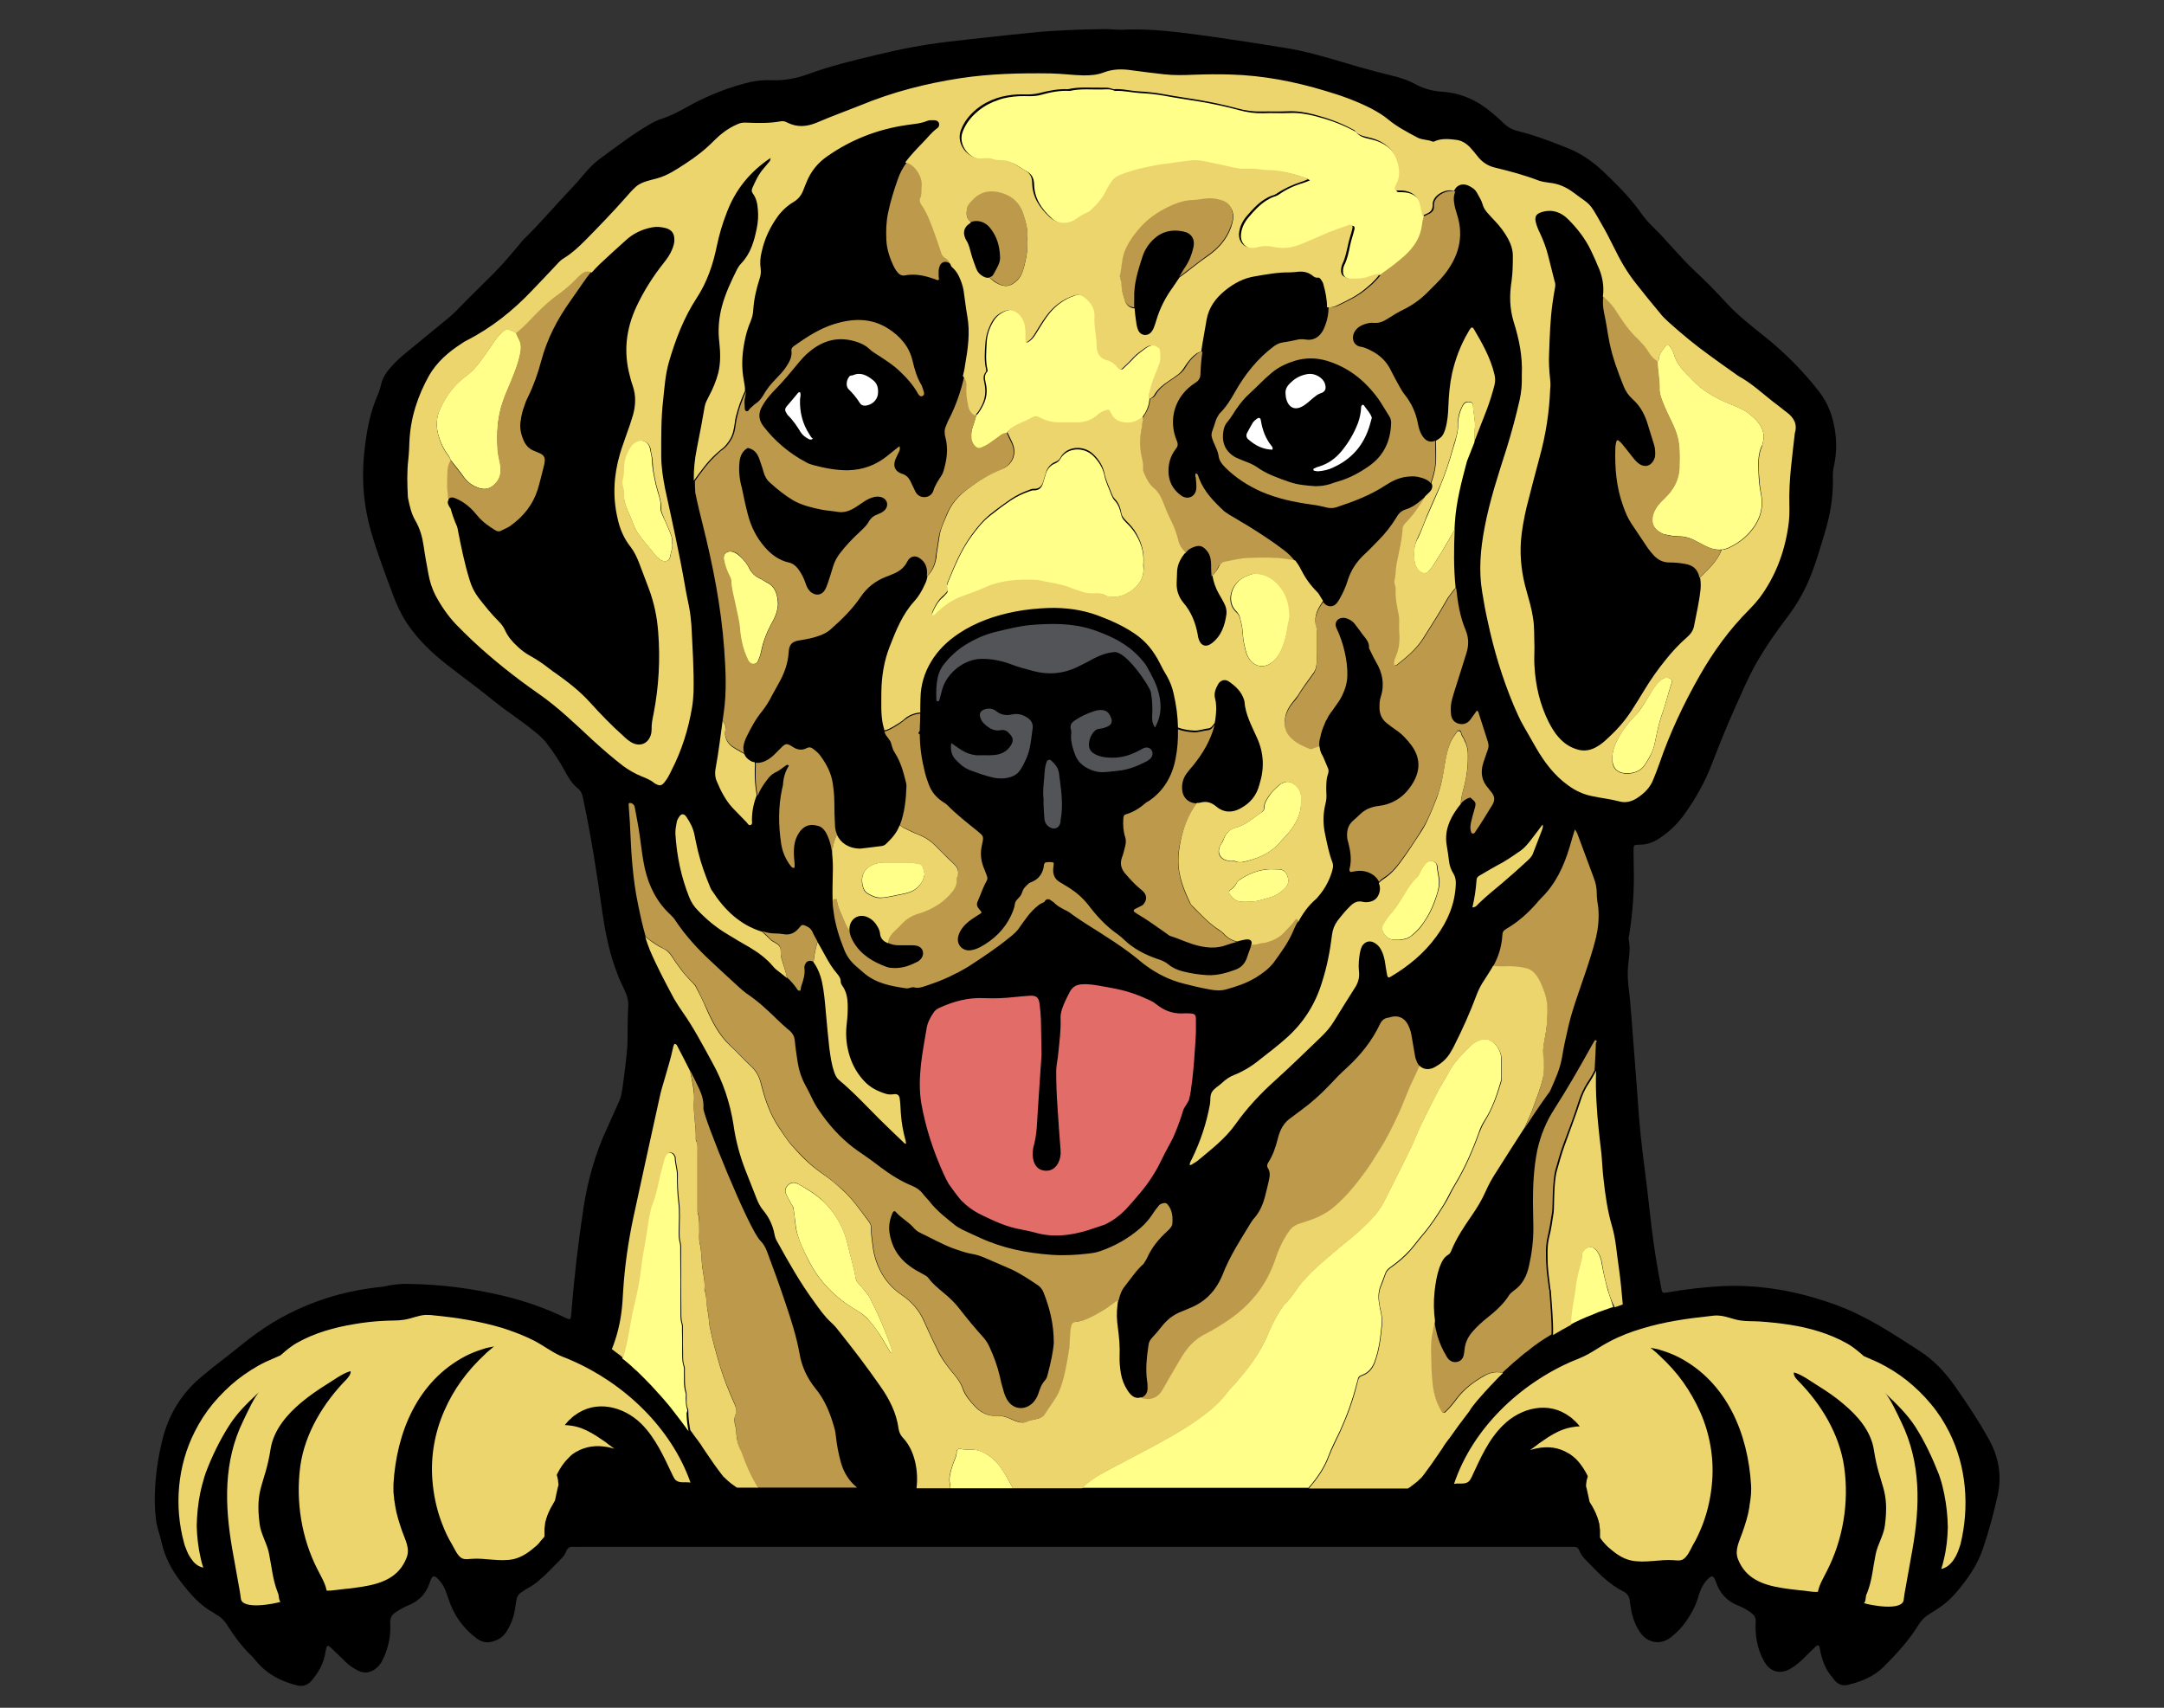 <?xml version="1.0" encoding="utf-8"?>
<!-- Generator: Adobe Illustrator 24.0.1, SVG Export Plug-In . SVG Version: 6.00 Build 0)  -->
<svg version="1.1" id="New_group_1_" xmlns="http://www.w3.org/2000/svg" xmlns:xlink="http://www.w3.org/1999/xlink" x="0px"
	 y="0px" viewBox="0 0 990 781.2" style="enable-background:new 0 0 990 781.2;" xml:space="preserve">
<rect x="0" y="0" width="990" height="781.2" fill="#333333" stroke="none"/>
<style type="text/css">
	.st0{fill:#E26D68;}
	.st1{fill:#535458;}
	.st2{fill:#FFFFFF;}
	.st3{fill:#FFFF8A;}
	.st4{fill:#BC994B;}
	.st5{fill:#EDD56E;}
</style>
<g>
	<path d="M186.3,587.3c15.7,0.2,29.8,2.1,43.7,5.4c9.7,2.3,19,5.5,28,9.8c0.3,0.1,0.6,0.3,0.9,0.4c2.1,0.9,2.2,0.8,2.4-1.5
		c1.3-16.5,3.2-32.9,5.7-49.3c2-12.5,5.4-24.7,10.8-36.2c1.9-4.1,3.7-8.3,5.6-12.5c0.7-1.6,1-3.4,1.3-5.1c0.9-6.6,1.8-13.1,2.3-19.8
		c0.1-1.6,0.1-3.2,0.1-4.8c0.1-4.4,0-8.8,0.3-13.2c0.3-3.1-0.9-6-2.2-8.7c-0.9-1.9-1.9-3.9-2.6-5.9c-3.6-9.1-5.6-18.7-7-28.4
		c-2.5-17.7-5.2-35.4-9-52.9c-0.3-1.6-0.9-2.9-2.2-3.9c-2.7-2.2-4.4-5-6-8c-2.4-4.5-5.3-8.8-8.4-12.8c-2.3-3-5.5-5.3-8.5-7.7
		c-4.9-3.8-10.2-7.2-15-11.1c-7.2-5.9-14.7-11.3-22-17c-7-5.5-13.4-11.6-18.4-19.1c-2.7-4.1-4.7-8.5-6.4-13.1
		c-3.5-9.4-7.1-18.9-9.9-28.5c-3.3-11.4-4.4-23-3.3-34.9c0.6-6.7,1.6-13.3,3.4-19.8c0.6-2.1,1.3-4.1,2.1-6.1c1-2.3,1.9-4.6,2.4-7
		c0.9-3.8,3.4-6.6,6-9.4c2.5-2.6,5.3-4.8,8.1-7.1c5.6-4.6,11.1-9.1,16.7-13.7c1.3-1.1,2.5-2.2,3.7-3.4c5.5-5.7,11.2-11.2,16.8-16.8
		c4.4-4.4,8.4-9.2,12.4-14c0.5-0.6,1-1.3,1.6-1.8c5.7-5.6,11-11.6,16.4-17.5c3.6-3.9,7.4-7.8,10.8-11.9c2.3-2.8,4.8-5.4,7.7-7.5
		c7.2-5.2,14.2-10.7,21.9-15.2c2-1.2,4-2.3,6.3-3c4.3-1.4,8.2-3.5,12.1-5.7c8-4.4,16.4-7.9,25.3-10.3c4.2-1.2,8.5-1.8,12.8-1.6
		c5.8,0.2,11.3-0.8,16.7-2.8c10.1-3.7,20.5-6.2,30.9-8.7c10.7-2.6,21.4-4.7,32.3-6c6.5-0.8,13-1.5,19.5-2.2
		c7.1-0.8,14.1-1.5,21.2-2.2c4.9-0.5,9.7-0.8,14.6-1c5.8-0.3,11.7-0.4,17.5-0.5c2.6,0,5.3,0.4,7.9,0.3c13.6-0.7,27,1.3,40.3,3.1
		c11.2,1.6,22.3,3.3,33.4,5.1c9,1.4,17.8,3.9,26.5,6.5c7.4,2.2,14.7,4.3,22.2,6.1c3.9,0.9,7.8,2.1,11.3,4c4,2.2,8.2,3.3,12.8,3.6
		c8.7,0.6,16.2,4.2,22.7,9.8c1.6,1.4,3.3,2.8,4.8,4.3c2,2,4.3,3.3,7,3.9c7.6,1.9,14.9,4.7,22.2,7.6c6.2,2.4,11.6,6.1,16.4,10.6
		c6.4,6.1,12.6,12.2,17.7,19.5c1.5,2.1,3.3,4.2,5.2,6c6.8,6.6,12.6,14.1,19.5,20.5c5,4.6,9.7,9.5,14.3,14.5
		c5.2,5.6,11.2,10.3,17.1,15c9.5,7.6,18,16.1,25.4,25.7c3.9,5.1,6,10.9,7,17.1c0.9,5.4,0.8,10.8-0.3,16.2c-0.4,1.7-0.7,3.5-0.6,5.2
		c0.3,9-1.2,17.9-3.9,26.5c-2.3,7.6-4.5,15.4-7.8,22.7c-2.3,5-5.1,9.8-8.4,14.2c-5.4,7.1-10.5,14.3-14.9,22c-3.8,6.7-6.8,13.9-10,21
		c-3.7,8.2-7,16.5-10.2,24.8c-3.2,8.4-7.5,16.2-12.8,23.5c-3.1,4.3-6.9,8-11.4,10.9c-2.8,1.9-5.8,2.9-9.2,2.9
		c-2.4,0-2.6,0.2-2.6,2.6s0.1,4.8,0.1,7.2c0.3,10.6-0.4,21.1-2.1,31.5c-0.1,0.7-0.3,1.5-0.2,2.1c0.9,4.1,0.1,8.1-0.3,12.2
		c-0.2,2.7-0.2,5.4,0.1,8.1c1.2,9.6,1.7,19.3,2.5,28.9c0.9,10.6,1.6,21.2,2.4,31.8c0.8,10.4,2.2,20.7,3.5,31
		c0.8,6.3,1.4,12.7,2.2,19.1c1.1,9.5,2.7,19,4.5,28.4c0.4,2.2,0.6,2.3,2.9,1.9c8.3-1.5,16.8-2.4,25.2-2.9c7-0.3,13.9,0,20.8,0.9
		c10.5,1.3,20.7,4,30.7,7.6c14,5,26.2,13.2,38.6,21.2c6.7,4.3,11.8,9.9,16.3,16.3c5.6,8,11,16.1,15.7,24.7c4.3,8,5.6,16.1,3.7,25
		c-1.8,8.2-4,16.3-6.7,24.3c-2.6,7.8-7.2,14.2-12.4,20.3c-3.3,3.9-7.2,6.8-11.5,9.3c-2.3,1.3-4.1,3-5.5,5.2
		c-4.4,7.2-10.1,13.4-16,19.3c-4.5,4.5-10.2,6.8-16.3,8.3c-2.8,0.7-5-0.3-6.7-2.7c0-0.1-0.1-0.1-0.1-0.2c-3.6-3.9-5.3-8.6-6.2-13.8
		c-0.3-1.6-0.8-1.8-2-0.7c-1.9,1.8-3.7,3.6-5.5,5.4c-1.8,1.8-3.8,3.4-6,4.7c-4.4,2.5-9,1.5-11.6-2.9c-2.6-4.3-3.9-9.1-4.2-14.1
		c-0.1-1.5-0.1-3,0-4.6c0.1-1.7-0.6-2.9-1.9-3.9c-1.9-1.4-3.9-2.6-6-3.4c-5.2-2-8.6-5.7-10.3-10.9c-0.1-0.2-0.1-0.3-0.2-0.5
		c-1-2.5-1.7-2.6-3.6-0.7c-2,2.1-3.3,4.7-4.1,7.5c-1.1,4.1-3.1,7.9-5.5,11.4c-2,3-4.5,5.6-7.4,7.8c-4.6,3.5-10.5,2.5-13.8-2.3
		c-2.3-3.3-3.7-7.1-4.3-11.1c-0.2-1.1-0.4-2.2-0.5-3.3c-0.2-2.1-1.2-3.6-3.1-4.5c-7-3.5-12-9.2-17.3-14.6c-1.1-1.1-2.1-2.5-2.7-4
		c-0.5-1.4-1.4-1.8-2.8-1.7c-0.6,0-1.3,0-1.9,0c-151.3,0-302.6,0-453.9,0c-0.5,0-1,0.1-1.4,0c-1.7-0.2-2.9,0.4-3.5,2.1
		c-0.5,1.4-1.5,2.6-2.6,3.7c-3.3,3.3-6.4,6.7-10,9.7c-1.6,1.4-3.3,2.5-5.1,3.5c-1,0.5-1.9,1.2-2.8,1.8c-1.4,0.9-2.1,2.1-2.3,3.8
		c-0.2,1.8-0.6,3.6-0.9,5.4c-0.6,3.1-1.8,5.9-3.5,8.6c-1.3,2.1-3,3.5-5.3,4.3c-3,1.2-5.7,1-8.4-1c-6.3-4.7-10.6-10.8-13-18.3
		c-1-2.9-1.9-5.8-4-8.1c-0.2-0.2-0.4-0.5-0.6-0.7c-1.9-2-2.7-1.8-3.6,0.7c-0.5,1.4-1,2.8-1.8,4.2c-1.9,3.4-4.8,5.6-8.2,7
		c-2,0.8-3.9,1.9-5.7,3.1c-1.9,1.1-2.8,2.7-2.7,5c0.4,6-0.9,11.8-3.6,17.2c-0.8,1.6-1.9,2.9-3.4,4c-2.4,1.6-4.9,1.9-7.5,0.7
		c-2-1-3.9-2.2-5.5-3.7c-2.1-2-4.1-4-6.2-6c-0.5-0.5-1-1-1.6-1.4c-0.6-0.5-1.2-0.4-1.4,0.5c-0.1,0.6-0.3,1.2-0.4,1.9
		c-0.7,5.1-3.1,9.4-6.4,13.2c-1.7,2-3.9,2.8-6.4,2.2c-7.3-1.8-13.8-5-18.7-10.9c-1.2-1.5-2.5-2.9-3.9-4.2c-3.7-3.8-6.8-8.1-9.6-12.6
		c-1.2-1.9-2.6-3.4-4.6-4.5c-0.6-0.4-1.2-0.8-1.8-1.2c-6.1-3.3-10.5-8.5-14.7-13.9s-7.4-11.4-8.9-18.2c-0.8-3.6-2.2-7-2.6-10.7
		c-0.6-5-0.6-10.1-0.3-15.1c0.5-7.7,1.7-15.2,3.7-22.7c2.9-10.5,8.4-19.4,16.7-26.6c3.9-3.3,7.9-6.5,12-9.6
		c4.8-3.7,9.4-7.7,14.4-11.2c9.5-6.8,19.8-11.9,31-15.6c8.6-2.8,17.3-4.5,26.2-5.4C179.4,587.6,183.6,587.2,186.3,587.3z"/>
</g>
<g>
	<path class="st0" d="M474.3,515.7c0.7-11,1.4-22,2.2-33.3c-0.1-5.2-0.2-10.7-0.3-16.2c-0.1-2.3-0.3-4.6-0.6-6.9
		c-0.4-3.1-1.5-4-4.6-3.8c-2.3,0.2-4.6,0.3-6.9,0.6c-4.5,0.5-9,0.7-13.5,0.5c-7.5-0.4-14.4,1.4-21.2,4.6c-1,0.5-1.7,1.1-2.3,2
		c-1.5,2.2-2.8,4.6-3.2,7.3c-0.9,5.5-2,11.1-2.6,16.7c-0.6,5.9-0.8,11.7,0.2,17.6c2,11.2,5.5,21.8,10.2,32.2
		c0.7,1.6,1.5,3.1,2.4,4.7c1.8,2.5,3.6,5,5.5,7.3c2.8,2.8,5.9,5.1,9.5,6.8c5.8,2.8,11.5,5.5,18,6.6c2.2,0.4,4.3,0.9,6.3,1.4
		c8.2,2.4,16.3,1.4,24.2-1c2.6-0.8,5.2-1.8,7.8-2.6c3.8-1.8,7.1-4.3,10-7.4c1.8-1.9,3.4-3.8,5.1-5.8c2.9-3.3,5.5-6.8,7.7-10.5
		c0.6-0.9,1-1.8,1.5-2.6c2.2-4.5,4.5-8.9,6.9-13.3c1.6-3.6,3-7.3,4.2-11.1c0.3-1.1,0.6-2.2,1.3-3.2c0.6-1,1.3-2,1.8-3
		c0.5-2,0.9-3.9,1.1-6c1.1-7.5,1.5-15.1,2-22.6c0.2-3,0.1-5.9,0.1-8.8c0-1.7-0.7-2.2-2.4-2.3c-1.4-0.1-2.8-0.1-4.3,0
		c-4.2,0-7.8-1.4-11-3.9c-0.9-0.7-1.8-1.4-2.9-1.9c-5-2.4-10.2-4.3-15.6-5.4c-2.5-0.5-5.1-1-7.5-1.4c-2.9-0.5-5.8-1-8.8-0.7
		c-2.2,0.2-3.8,1.1-5,3.1c-1.4,2.7-2.9,5.5-3.8,8.4c-0.4,1.4-0.7,2.7-0.6,4.2c0.2,5.1-0.5,10.3-1,15.3c-0.2,3-1,5.9-1,8.7
		c0,5.5,0.2,11,0.6,16.5c0.4,6.5,0.9,13.1,1.4,19.6c0.2,2.2-0.2,4.3-1.3,6.3c-1.4,2.3-3.4,3.4-6.1,3.1c-2.6-0.3-4.1-1.9-4.9-4.3
		c-0.6-2-0.6-4-0.2-6.1C473.6,521.8,474.1,518.7,474.3,515.7z"/>
</g>
<g>
	<path class="st1" d="M529.5,315c-1.1-3.5-3-6.7-4.8-10c-0.7-1.4-1.8-2.5-2.8-3.7c-5.9-6.7-13.6-10.4-21.8-13.2
		c-9.3-3.1-18.8-3-28.6-2.2c-5.3,0.5-10.3,1.8-15.4,3c-5.3,1.2-10.2,3.4-14.8,6.3c-3.4,2.2-6.5,5-9.1,8.2c-1.6,1.9-2.7,4.1-3.2,6.5
		c-0.7,3.4-0.8,6.8-0.6,10.3c0,0.3,0.2,0.8,0.7,0.6c0.2-0.1,0.5-0.2,0.6-0.4c0.5-1.7,0.9-3.4,1.4-5.2c2.2-7.5,10-13.6,17.6-13.8
		c4.8-0.1,9.5,0.8,13.9,2.5c3.4,1.3,6.8,2.2,10.3,3.1c6.8,1.8,13.5,1.2,19.8-1.8c2.6-1.3,5.3-2.6,7.9-4.1c2.9-1.5,5.9-2.5,9.1-2.8
		c5.5-0.6,16.4,15.9,16.8,18.3c0.7,3.7,0.8,7.4,0.6,11.1c-0.1,1.7,0.1,3.3,1.3,5.1C531.8,326.8,531.4,320.8,529.5,315z"/>
	<path class="st1" d="M480.8,347.8c-0.6-0.5-1.6-0.2-1.9,0.5c-0.6,1.5-0.9,3.2-1,4.9c-0.2,4.1-1,8.1-0.5,12.2c0,0.8,0,1.5,0,2.3
		c0.1,2.3,0.2,4.6,0.4,6.9c0.2,2,1.3,3.3,3,4.1c1.8,0.8,3.7-0.1,4.2-2c0.2-0.5,0.2-1,0.2-1.5c1.4-7.1,0.2-14.2-0.7-21.3
		C484.2,351.2,482.6,349.4,480.8,347.8z"/>
	<path class="st1" d="M523.3,342.2c-1,0.4-1.8,1-2.7,1.4c-3.6,1.8-7.3,3.1-12,3c-2.4,0-5.4-0.3-8-1.8c-1.9-1.1-2.6-2.8-2.4-4.8
		c0.2-1.5,0.6-3,1.5-4.3c0.8-1.2,1.7-2.2,3.3-2.3c1.5-0.2,3-0.6,4.3-1.4c1.1-0.6,1.5-1.8,1.2-3c-1-3.4-2.7-4.6-6.3-4.1
		c-0.7,0.1-1.5,0.4-2.2,0.6c-2.8,0.9-5.4,2.2-7.9,3.8c-1.8,1.1-2.9,2.4-2.1,4.7c0.2,0.7,0.1,1.5,0,2.3c-0.1,3.3,0.8,6.3,2,9.3
		c1,2.5,2.8,4.3,5.1,5.6c2.5,1.4,5.2,2.2,8.1,2c2.1-0.1,4.1-0.4,6.1-0.6c4.8-0.4,9.2-2.2,13.4-4.4c0.6-0.3,1-0.7,1.5-1.1
		c1.1-1,1.4-2.7,0.7-3.8C526.3,342.1,524.7,341.6,523.3,342.2z"/>
	<path class="st1" d="M469.7,328.1c-2-1.3-4.3-1.8-6.6-1.3c-2.6,0.6-5.1,0.3-7.2-1.4c-1.2-1-2.7-1.4-4.3-1.2c-3,0.5-4.1,2.2-2.8,4.8
		c0.2,0.6,0.6,1.2,1,1.6c2.2,2.2,4.7,4.1,8.1,3.4c1.8-0.3,3,0.5,4,1.7c1.7,1.8,1.8,3.2,0.6,5.2c-1.8,3-4.7,4.3-8,4.5
		c-2.2,0.2-4.3,0-6.5,0.1s-4.3-0.5-6.3-1.4c-2.2-1-4.1-2.6-6.5-4.2c-0.5,3.1,0.2,5.7,1.9,7.5c1.8,1.9,3.8,3.8,6.4,4.8
		c3.7,1.4,7.5,2.8,11.3,3.6c1.7,0.3,3.3,0.4,5,0.2c2.9-0.4,5.5-1.4,7.1-4c1.9-3,3.4-6.3,4.2-9.9c0.6-2.9,0.9-5.9,1.3-8.7
		C472.8,331.2,471.8,329.3,469.7,328.1z"/>
</g>
<g>
	<path class="st2" d="M399.4,173.9c-2.6-2.1-5.5-3.8-9.1-2.3c-0.3,0.2-0.7,0.1-1.1,0.2c-0.2,0.1-0.5,0.2-0.6,0.4
		c-1.4,1.5-1.8,4.6-0.3,5.9c1.9,1.9,3.6,3.9,5.1,6.3c0.7,1.1,1.8,1.3,3,1.1c3.2-0.6,5.3-3.1,5.3-6
		C401.8,176.9,401,175.1,399.4,173.9z"/>
	<path class="st2" d="M372,200.6l0.2-0.2h-0.1L372,200.6z"/>
	<path class="st2" d="M370.3,198.7c-3.2-4.9-4.5-10.3-4.3-16c0.1-1.1,0.5-2.2,0-3.3c-0.3,0.1-0.6,0-0.8,0.2
		c-1.8,2.2-3.6,4.3-5.4,6.4c-0.7,0.9-0.8,1.8-0.1,2.8c0.2,0.3,0.4,0.6,0.6,1c2.4,2.3,4.3,5.1,6,7.9c0.9,1.4,2.2,2.4,3.8,3.2
		c0.6,0.3,1.2,0.2,1.8-0.2C371.1,200.2,370.7,199.3,370.3,198.7z"/>
	<path class="st2" d="M624.3,185.9c-0.2-0.4-0.6-1-1.2-0.6c-0.2,0.2-0.4,0.6-0.4,1c-0.1,2.5-0.6,4.8-1.4,7.1
		c-1.8,4.7-4.3,9-7.5,12.9c-2.8,3.4-6.1,5.8-10.3,7.1c-0.9,0.2-1.7,0.6-2.5,1c-0.1,0-0.2,0.2-0.2,0.3c0.1,0.2,0.2,0.6,0.3,0.6
		c0.6,0.2,1.3,0.2,1.8,0.3c2.6-0.2,4.9-0.7,7.1-1.8c7.5-3.4,12.8-8.9,15.7-16.5c0.8-2,1.3-4.1,1.9-6.2
		C627,189.1,625.5,187.6,624.3,185.9z"/>
	<path class="st2" d="M606.1,175.4c-1-2.8-4.7-4.8-7.8-4.3c-2.6,0.4-5.1,1.5-6.9,3.1c-1.6,1.4-3.5,3-3.3,5.8
		c0.1,0.6,0.1,1.3,0.2,1.9c0.8,3.8,3.5,6.6,8.2,3.6c1.5-1,2.8-2.2,4.2-3.4c1-0.8,1.9-1.6,3.2-2.1
		C606.4,179.3,606.9,177.8,606.1,175.4z"/>
	<path class="st2" d="M576.9,192.7c-0.2-1.8-1-1.9-2.2-0.9c-0.5,0.4-1,0.8-1.4,1.3c-1,1.6-1.9,3.3-2.8,5c-0.5,1-0.3,2.1,0.5,2.8
		c3.2,2.9,6.8,4.7,11.1,4.8c0.3-0.8,0-1.2-0.3-1.6C579.1,200.8,577.6,196.9,576.9,192.7z"/>
</g>
<g>
	<path class="st3" d="M452.2,665.7c-2.3-1.5-4.7-2.6-7.5-2.6c-1.8-0.1-3.6,0.2-5.3-0.4c-0.7-0.2-1.7,0.4-1.7,1.2
		c0.1,2.3-1.2,4.2-1.8,6.2c-0.9,2.8-1.9,5.7-1.3,8.6c0.2,0.7,0.2,1.4,0.2,2.1h28.6c-0.4-0.9-0.9-1.7-1.4-2.6
		C459.4,673.6,457,668.9,452.2,665.7z"/>
	<path class="st3" d="M677.3,475.6c-1.6,0.5-3,1.3-4.3,2.5c-3.8,3.8-7.7,7.5-10.3,12.4c-1.4,2.7-3.1,5.3-4.6,8
		c-2.8,5.4-5.5,10.7-8.1,16.1c-1.6,3.4-2.9,6.8-4.5,10.2c-3.8,7.9-7.9,15.8-11.8,23.7c-1.3,2.6-2.9,5.2-4.8,7.4
		c-4.1,4.6-8.7,8.7-13.5,12.5c-2.6,2.1-5.1,4.3-7.6,6.4c-1.3,1-2.5,2.2-3.8,3.3c-3,2.6-5.9,5.4-8.4,8.4c-2.8,3.3-4.8,7.2-8.1,10.2
		c-0.4,0.3-0.6,0.9-0.9,1.3c-2.7,3.8-4.8,7.9-6.5,12.1c-3.6,8.9-9.5,16.3-15.7,23.4c-0.9,1-1.8,1.8-2.6,2.8
		c-3.4,4.7-7.8,8.5-12.4,11.9c-4.4,3.2-9.1,6.2-13.9,8.9c-6.7,3.8-13.7,7.5-20.6,11.1c-3.9,2.1-7.9,4.1-11.8,6.3
		c-2.5,1.5-5,3.2-7.1,5.1c-0.4,0.3-0.7,0.6-1.1,1h103.7c3.8-4.4,7.1-9.1,9.1-14.5c1.5-4.1,3.6-7.9,5.4-11.8c3.1-6.9,5.7-14,7.5-21.3
		c0.2-0.7,0.5-1.4,0.6-2.2c0.2-1,0.8-1.4,1.8-1.8c2.8-1,4.6-3,5.7-5.8c2.2-5.7,2.8-11.6,3.4-17.6c0.3-3-0.6-5.9-1.1-8.7
		s-0.6-5.5,0.4-8.3c0.7-1.9,1.5-3.8,2.2-5.8c0.4-1.4,1.2-2.2,2.2-3c3.4-2.4,6.5-5,9.2-8c2-2.3,3.8-4.8,5.8-7.1
		c3.7-4.3,6.7-9,9.7-13.8c1.8-3,3.2-6.2,5-9.1c4.6-7.6,8.1-15.6,11.1-24c0.6-1.8,1.4-3.5,2.5-5.2c3.6-5.5,5.6-11.7,7.5-18
		c0.2-0.6,0.2-1.3,0.2-1.9c0-2.7,0-5.4,0-8.1c0-3-1.3-5.5-3.3-7.5C681.9,475.6,679.7,474.8,677.3,475.6z"/>
	<path class="st3" d="M449.9,73c1.7-0.1,3.4-0.3,5,0.2c1.3,0.4,2.5,0.6,3.8,0.5c2.1-0.1,4,0.6,5.9,1.6c1.7,0.9,3.2,2.1,5,3
		c2.5,1.3,3.4,3.4,3.5,5.9c0.1,6.6,3.4,11.4,8,15.6c3.2,3,7.9,3.6,11.7,1.1c1.9-1.3,3.8-2.6,5.9-3.4c0.6-0.2,1-0.7,1.5-1.2
		c2.6-2.3,4.8-4.9,6.4-8c0.8-1.6,1.8-3.1,2.7-4.7c0.9-1.4,2.1-2.4,3.8-3c5.5-2.2,11.2-3.4,17-4.6c2.2-0.4,4.3-0.6,6.4-0.9
		c3.4-0.5,6.8-1,10.2-1.3c3-0.2,5.9,0.6,8.7,1.2c4,0.7,7.9,1.8,12,2.5c2.2,0.4,4.6,0.1,6.9,0.2c2.2,0.2,4.6,0.7,6.8,0.6
		c5.9-0.1,11.4,1.5,16.8,3.4c0.3,0.1,0.6,0.4,1.4,0.8c-1.5,0.6-2.4,1-3.4,1.3c-3.8,1.1-7.4,2.8-10.7,5.1c-0.7,0.5-1.6,0.9-2.4,1.1
		c-1.2,0.4-2.3,1-3.4,1.7c-3.2,2-5.7,4.8-8.1,7.6c-2,2.3-3.4,5.1-3.6,8.3c-0.2,3.3,2.1,5.9,5.4,6.3c1,0.1,2,0,3-0.3
		c2.5-0.7,5.1-0.6,7.6-0.1c1,0.2,2,0.3,3,0.4c3.7,0.2,7.1-0.7,10.4-2.1c3.9-1.6,7.7-3.4,11.6-5c3-1.3,6.2-2.4,9.3-3.4
		c1.3-0.4,2,0.3,1.6,1.7c-0.6,2.5-1.5,4.9-2,7.4c-0.6,3-1.2,6-2.6,8.8c-0.5,1-0.6,1.9-0.6,3c0,1.4,0.6,2.4,2,3
		c0.6,0.2,1.2,0.6,1.8,0.6c2.2,0,4.3,0.2,6.5-0.3c0.3-0.1,0.6-0.2,1-0.2c2.2-0.6,4.2-1.6,6.5-1.7l0,0c3.8-2.6,7.5-5.3,10.8-8.4
		c4.3-3.9,7.2-8.4,7.8-14.4c0.1-1.1,0.5-2.2,0.7-3.4c-0.4-1.8-0.7-3.5-1.1-5.2c-1-4.1-4.2-6-7.7-6.3c-1-0.1-2.1-0.1-3-0.1
		c-0.7-0.1-1-0.6-0.8-1.4c0.2-0.6,0.5-1.2,0.8-1.8c1.6-2.9,1.4-6,0.6-9c-1.7-6.3-5.9-10-12-11.7c-2.8-0.8-5.9-0.9-7.8-3.5
		c-0.2-0.2-0.6-0.4-1-0.6c-5.5-3-11.4-5.1-17.5-6.7c-4-1-7.9-1.7-12.1-1.5c-3.9,0.2-7.9-0.1-12,0.1c-3.8,0.1-7.4-0.4-11-1.4
		c-5.9-1.6-11.9-2.9-17.9-3.9c-5.3-0.9-10.6-1.6-15.8-2.6c-3.8-0.7-7.5-1.1-11.4-1.3c-3.8-0.2-7.6-1.2-11.5-1
		c-0.2,0-0.5-0.1-0.7-0.2c-1.4-0.6-3-0.6-4.6-0.5c-5.2,0.2-10.5-0.5-15.6,0.7c-4.5-0.3-8.9,0.6-13.2,1.8c-1.8,0.5-3.5,0.6-5.3,0.6
		c-1.5,0-3-0.1-4.7,0c-3.2,0.2-6.4,0.6-9.4,1.7c-3.3,1.1-6.4,2.7-9.1,4.9c-3.2,2.6-5.8,5.7-7.3,9.7C438.1,66.3,443.6,73.2,449.9,73z
		"/>
	<path class="st3" d="M314.3,644.5c-0.6-1.6-0.5-3.3-0.6-4.9c0-0.9,0.2-1.8-0.1-2.6c-1-3.1-0.6-6.3-0.7-9.5c0-0.9,0.1-1.8-0.2-2.6
		c-0.6-1.8-0.6-3.8-0.6-5.7c0-3.6,0-7.2-0.1-10.7c0-1,0.1-2.1-0.2-3c-0.5-1.5-0.5-3-0.5-4.6c0-9.5,0-19-0.1-28.5
		c0-1.3,0.1-2.6-0.2-3.8c-0.5-1.7-0.5-3.3-0.5-5c0-4.7,0.4-9.3-0.2-13.8c-0.5-4.1-0.6-8.2-0.6-12.3c0-2.7-1-5.3-1-7.9
		c0-0.3-0.2-0.7-0.4-1c-0.7-1.5-2.7-1.8-3.7-0.3c-0.4,0.5-0.7,1.1-0.9,1.7c-0.6,2.2-1.3,4.4-1.8,6.7c-1.2,5-2,10-4,14.8
		c-0.3,0.7-0.5,1.4-0.6,2.2c-0.8,3.2-1.2,6.5-1.7,9.8c-0.9,5.9-2.2,11.8-2.8,17.7c-0.6,5.1-1.6,10.1-2.8,15
		c-1.7,7.1-2.4,14.3-4.3,21.3c-0.3,1.3-0.6,2.6-1,3.9l0.6,0.5l2.3,1.9c0.8,0.6,1.5,1.4,2.2,2l1.1,1l0.6,0.5l0.6,0.6
		c1.4,1.4,2.9,2.8,4.3,4.3c0.7,0.7,1.4,1.4,2.1,2.2l2,2.2c0.3,0.4,0.6,0.7,1,1.1l1,1.1l2,2.3c1.3,1.5,2.6,3.1,3.8,4.7
		c2.3,2.9,4.5,5.9,6.7,8.9c-0.5-2.7-0.9-5.5-0.9-8.3C314.5,645.4,314.5,644.9,314.3,644.5z"/>
	<path class="st3" d="M506,272.6c0.6,0.4,1.4,0.4,2.2,0.5c3.5,0.3,6.7-0.9,9.4-2.8c3.4-2.5,5.8-5.8,5.5-10.3c-0.1-1-0.1-2.1,0-3
		c0.2-5.1-1.4-9.5-4.2-13.7c-1.2-1.8-2.8-3.4-4.3-4.9c-0.8-0.8-1.4-1.7-1.7-3c-0.5-2.4-1.3-4.7-3-6.5c-0.7-0.7-1.1-1.7-1.5-2.6
		c-1.1-3-2.6-5.9-3.2-9c-0.7-3.4-2.6-6.3-5.1-8.8c-4.5-4.4-12.1-3.7-15,1.4c-0.5,0.9-1.3,1.6-2.2,2c-2.6,1-4.1,3-4.7,5.7
		c-0.2,0.9-0.6,1.7-0.8,2.6c-0.6,2.5-1.7,4.3-4.7,4.1c-0.7,0-1.4,0.4-2.2,0.6c-2.8,1-5.5,2.3-7.9,3.9c-3.3,2.2-6.5,4.6-9.5,7
		c-3.4,2.6-6,5.9-8.5,9.3c-4.7,6.3-7.7,13.6-10.7,20.8c-0.5,1.3-1.1,2.6-0.4,4.1c0.2,0.5-0.1,1-0.4,1.4c-0.6,0.6-1,1.1-1.6,1.7
		c-2.5,2-3.8,4.7-5.1,7.6c-0.2,0.5-0.4,1,0.1,1.4c1,0,1.4-0.9,2.1-1.4c3.4-3,7.1-5.8,11.5-7.3c3.8-1.3,7.5-2.7,11.1-4.3
		c7.6-3.4,15.6-3.5,23.7-3.1c5.1,1.3,10.3,1.6,15.2,3.7c1.4,0.6,2.9,1,4.3,1.5c1.8,0.6,3.7,1,5.6,0.9
		C502.1,271.4,504.1,271.4,506,272.6z"/>
	<path class="st3" d="M528.3,173.1c1-2.2,1.8-4.5,2.6-6.7c0.8-2,0.5-4,0.4-6.1c0-0.6-0.5-1.2-1-1.5c-1.7-1.3-3.8-1.2-6,0.4
		c-1.7,1.3-3.5,2.5-5.1,4.1c-1.5,1.7-3.2,3.3-4.9,4.9c-1.1,1.1-1.4,1.1-2.4-0.1c-1.3-1.7-2.8-3-4.9-3.4c-3.3-0.8-4.7-3.4-4.7-6.3
		c0-4.7-1.2-9.1-1-13.7c0.2-4-1.9-6.8-5-9c-1.3-0.9-2.7-1.2-4.3-0.6c-5.5,1.8-9.7,5.1-13,9.7c-1.9,2.6-3.6,5.6-5.4,8.4
		c-0.9,1.4-1.9,2.6-3.8,3.6c-0.2-2.2,0-3.9-0.1-5.7c-0.2-2.7-0.9-5.4-2.9-7.3c-1.6-1.6-3.7-2.5-5.9-1.8c-2.7,0.8-5.1,2.6-6.5,5.1
		c-1.8,3-2.9,6.3-3,9.8c-0.2,3.9-0.6,7.9,0.3,11.9c0.2,0.6,0.2,1-0.2,1.4c-1.2,1.4-1,3-0.6,4.7c0.9,3.6,0.6,7.1-1.1,10.4
		c-0.4,0.9-0.9,1.7-1.4,2.5s-1,1.6-1.8,2.2l0,0c-0.6,1.9-1.1,3.9-1.8,5.9c-0.6,1.6-0.5,3.3-0.5,5c0.1,1.3,0.6,2.5,1.5,3.4
		c0.9,1,1.8,1.3,3.1,0.7c1.2-0.5,2.3-1.1,3.4-1.8c1.8-1.2,3.6-2.5,5.3-3.8c0.9-0.6,1.8-1,2.8-1c0.5-1,1.3-1.5,2.1-2.2
		c2.8-2.1,6.3-2.8,9.2-4.7c1.3-0.7,2.4-0.6,3.6,0.1c2.9,1.6,5.9,2.2,9.2,2.2c2.4,0,4.9,0,7.3,0c4,0.1,7.5-1.2,10.5-3.9
		c1.3-1.2,2.7-1.8,4.3-1.9c0.2,0.2,0.3,0.2,0.4,0.3c0.2,0.4,0.6,0.9,0.8,1.3c1.5,3.1,4.3,4.2,7.5,4.3c1.8,0.1,3.5-0.5,5.1-1.4
		c0.6-0.4,1.3-0.9,2.1-1l0,0c0.2-0.6,0.4-1.2,0.8-1.7c0.2-0.2,0.4-0.6,0.6-0.9c1.2-2,1.8-4.2,2-6.5l0,0c-0.1-0.6-0.2-1.3-0.1-1.9
		C526.8,178,527.3,175.4,528.3,173.1z"/>
	<path class="st3" d="M806.5,202.3c1-3.4-0.1-6.3-2.1-9c-1.4-1.8-3.2-3.3-5.1-4.7c-3-2.1-6.4-3.1-9.7-4.6
		c-5.7-2.5-10.9-5.5-15.2-10.1c-0.9-1-1.8-1.8-2.7-2.7c-2.5-2.7-4.9-5.5-5.9-9.2c-0.3-1.2-1-2.3-1.7-3.4c-0.5-0.9-1.6-1-2.2-0.2
		c-1.4,1.9-3.1,3.7-3.1,6.3c0,0.1-0.1,0.2-0.2,0.2c0,0-0.1,0-0.1,0.1l-0.1,0.1c-0.1,0-0.1,0.1-0.2,0.1c0,4.3,1,8.3,0.9,12.6
		c0,2,0.7,4,1.4,5.9c1.2,3.2,2.8,6.3,4.3,9.5c1.8,3.6,3,7.4,3.3,11.3c0.2,3.2,0.2,6.4,0.1,9.6c-0.2,3.2-1.1,6.3-2.9,9.1
		c-1.3,2.1-3,3.8-4.7,5.5c-1.6,1.5-3,3.2-3.9,5.2c-2.1,4.8-0.5,8.3,4.1,10.3c0.3,0.2,0.7,0.2,1.1,0.3c1.8,0.4,3.8,0.8,5.7,0.8
		c2.7,0,5.3,0.6,7.7,1.9c1.4,0.8,3,1.5,4.4,2.3c2.4,1.3,5,2.1,7.7,1.9c1,0,2-0.3,3-0.7c3.8-1.7,7.1-4,9.9-7.1c4.6-5.2,6.7-11,5.2-18
		c-0.6-3-0.9-6-1-9.1c-0.2-4.2-0.4-8.4,1.4-12.4C806.3,203.6,806.3,202.9,806.5,202.3z"/>
	<path class="st3" d="M735.4,589.8c-1-3.8-1.9-7.6-2.6-11.5c-0.3-2.2-1-4.5-2.5-6.3c-1.6-1.9-3.4-2.1-5.3-0.5
		c-0.8,0.7-1.3,1.5-1.4,2.6c0,0.8,0,1.5-0.2,2.2c-1.3,4.8-2.6,9.6-3.4,14.5c-0.8,4.9-1.9,9.7-1.9,14.8c0,0.2,0,0.3,0,0.5
		c3.4-1.8,6.9-3.4,10.4-4.7c0.5-0.2,1-0.4,1.4-0.6l1.4-0.6l2.9-1c0.5-0.2,1-0.3,1.4-0.5l1.4-0.5l1.1-0.3c0-0.1-0.1-0.1-0.1-0.2
		C737.2,595.1,736.2,592.4,735.4,589.8z"/>
	<path class="st3" d="M236.1,152.2c-0.7-0.3-1.4-0.7-2.1-1c-1.5-0.8-3-0.6-4.2,0.6c-1,1.1-2.2,2.2-3,3.4c-1.8,2.6-3.6,5.3-5.5,7.9
		c-2.3,3.2-4.7,6.4-7.9,8.7c-5.4,4-9.3,9.1-12,15.1c-1.7,3.7-2,7.5-1,11.5c1,3.8,2.6,7.2,5,10.3c0.1,0.2,0.2,0.2,0.2,0.4
		c0.2,0.4,0.4,0.9,0.6,1.3l0,0c2,2.6,4.2,5.2,6.1,7.9c1.8,2.5,4.2,4.1,7.1,5c2.6,0.8,4.8,0.2,6.7-1.5c2.8-2.5,3.4-5.5,2.9-9.1
		c-0.4-2.2-1-4.5-1.2-6.7c-0.6-7.7-0.2-15.4,2.5-22.7c1-3,2.4-5.9,3.6-8.9c1.8-4.3,3.4-8.5,4.3-13.1c0.3-1.8,0.4-3.5-0.3-5.3
		C237.2,154.8,236.6,153.5,236.1,152.2z"/>
	<path class="st3" d="M397.8,593.4c-0.4-0.8-1-1.4-1.6-2.2c-1.2-1.5-2.4-3-3.7-4.4c-0.5-0.6-0.9-1.2-1-2c-0.8-5.1-2.5-10.2-3.6-15.2
		c-1.6-7.1-4.8-13.2-9.6-18.4c-3.7-4-8.3-6.8-13-9.5c-0.6-0.3-1.2-0.5-1.8-0.6c-2.4-0.4-4.9,2.4-4,4.7c0.7,1.8,1.7,3.4,2.6,5.1
		c0.3,0.6,0.8,1,0.9,1.7c0.3,2.2,0.6,4.6,0.9,6.8c0.1,1,0.2,2,0.4,3c1,5,3.2,9.4,5.5,13.9c4.9,9.8,12.2,17.2,21.6,22.8
		c2.2,1.3,4.3,2.7,6,4.7c2.3,2.6,4.3,5.4,6.1,8.3c1.3,2.2,2.6,4.4,3.9,6.6c0.1,0.2,0.5,0.2,0.6,0.2s0.2-0.2,0.3-0.4
		c-0.2-0.4-0.2-0.9-0.4-1.4C405.2,608.8,401.7,601,397.8,593.4z"/>
	<path class="st3" d="M647,256.1c0.2,2,0.9,4,2.6,5.4c1.3,1,2.6,1.1,3.8,0c0.7-0.7,1.4-1.5,1.9-2.3c1.4-2.2,2.9-4.5,4.3-6.8
		c1.8-3,3.6-6.2,5.4-9.3c0.2-0.2,0.2-0.5,0.4-0.8c0.1-1.1,0.1-2.2,0.2-3.4c0.6-9.4,3-18.4,5.4-27.5c0.2-0.5,0.3-1,0.5-1.4
		c1-2.6,2-5.1,3-7.6c0.2-1.9,0.2-3.9,0.2-5.9c0.5-3.4-0.6-7.1-0.8-11c0-0.9-0.6-1.4-1.4-1.5c-1.4-0.2-2.5,0.2-3.2,1.5
		c-1.4,2.6-2.2,5.5-2.2,8.4c0.1,2.7-0.6,5.3-1.3,7.9c-0.3,1.1-0.7,2.2-1,3.3c-1.8,6.5-4,12.9-6.7,19.2c-1.8,4.1-3.6,8.2-5.4,12.3
		c-1.3,3-2.4,6.3-3.8,9.2C646.9,249,646.6,252.5,647,256.1z"/>
	<path class="st3" d="M567.3,282.7c0.4,1.8,1,3.4,1.1,5.2c0.2,2.6,0.4,5.1,1,7.5c0.4,1.7,0.7,3.4,1.6,5.1c2.5,4.7,7.5,5.6,11.5,2
		c2-1.8,3.4-4,4.4-6.7s1.8-5.6,2.2-8.5c0.3-2.4,1.3-4.7,1-6.4c-0.2-4.9-1.4-8.7-3.8-11.9c-2.5-3.4-5.7-5.9-10-6.5
		c-0.9-0.2-1.8-0.5-2.6-0.2c-1.8,0.6-3.7,1.2-5.3,2.2c-5,3-7.5,10.9-2.5,15.4C566.5,280.7,567.2,281.6,567.3,282.7z"/>
	<path class="st3" d="M592.7,359.2c-1.8-1.6-3.7-2.1-5.9-1c-0.6,0.2-1.2,0.6-1.6,1c-1.5,1.5-3.3,2.9-4.4,4.7
		c-1.1,1.7-2.4,3.3-2.3,5.5c0,1-0.6,1.7-1.4,2.2c-3.8,2.5-7.1,5.8-11.8,7c-2.6,0.6-4.4,2.5-5.4,5.1c-0.3,1-0.9,1.8-1.4,2.7
		c-2,3.4-0.4,6.7,3.5,7.3c1,0.2,2.2-0.2,3,0.2c2.1,1,4,0.3,6-0.2c5.5-1.4,10.6-3.8,14.4-8.2c1.8-2.1,3.9-4,5.5-6.3
		c2.6-3.8,4.6-7.7,4.3-12.7C595.6,363.9,595.1,361.3,592.7,359.2z"/>
	<path class="st3" d="M287,233.3c1,2.2,2,4.4,2.8,6.7c0.9,2.5,2.3,4.5,3.9,6.5c1.9,2.3,3.8,4.7,5.8,7.1c0.8,1,1.7,1.9,2.8,2.6
		c2,1.1,4,0.5,4.3-1.8c0.3-2,1.3-3.9,0.9-5.9c0.2-2.4-0.7-4.4-1.6-6.4c-1-2.3-2-4.7-3.1-7c-0.4-1-0.7-1.9-0.6-3
		c0.2-2.5-0.6-4.8-1.3-7.1c-0.3-1.2-0.7-2.4-1-3.7c-0.7-3.4-1.5-6.7-1.6-10.2c0-1.9-0.6-3.8-0.9-5.6c-0.5-3.5-4.4-5.6-7.9-2.6
		c-0.3,0.2-0.6,0.6-0.8,0.8c-2,2.9-3.4,6-3.5,9.5c-0.1,2-0.1,4-0.6,6.1c-0.6,2,0.8,3.9,0.6,6C285.2,228.2,286,230.8,287,233.3z"/>
	<path class="st3" d="M763,310c-1.3-0.2-2.2,0.3-3.1,1c-2.8,2.3-4.4,5.5-6.3,8.6c-1.8,2.8-3.4,5.7-5.8,8c-3,3-5.5,6.4-7.5,10.1
		c-1.6,3-2.9,6.3-2.7,9.9c0.2,2.1,0.9,3.8,2.2,4.8c0.3,0.2,0.6,0.4,1,0.6c0.3,0.2,0.7,0.3,1.1,0.4c0.3,0.1,0.6,0.2,1,0.2
		s0.6,0.1,1,0.1c0.5,0,0.9,0,1.4,0s0.9-0.1,1.3-0.2c2.5-0.4,4.6-1.7,6-3.9c2-3,3.7-6.1,4.4-9.6c0.9-4.3,1.7-8.5,3.1-12.6
		c1.8-4.8,2.9-9.8,4.5-14.6C765.3,311.3,764.7,310.4,763,310z"/>
	<path class="st3" d="M652.4,394.7c-1,1-1.8,2.2-2.4,3.4c-0.6,1.1-1,2.3-2,3.3c-2.8,2.6-4.7,6-6.7,9.3c-1.7,2.7-3.4,5.4-5.6,7.7
		c-1.2,1.3-2.1,2.9-3,4.4c-0.7,1.2-0.6,2.4,0,3.6c0.5,1,1.2,1.8,1.9,2.4c1.3,1,2.9,1.2,4.7,1.1c0.4,0,0.9,0,1.3-0.1
		c0.1,0,0.2,0,0.3,0c0.4-0.1,0.8-0.1,1.2-0.2c0.3-0.1,0.6-0.2,0.9-0.2c0.4-0.1,0.7-0.2,1-0.4c0.2-0.1,0.4-0.2,0.6-0.3
		c0.5-0.2,1-0.6,1.4-1c1.7-1.4,3.2-2.9,4.5-4.7c2.6-3.5,4.6-7.4,6-11.5c1-2.7,1.9-5.5,1.8-8.6c-0.2-2.2-0.8-4.5-1-6.8
		C657.3,394.1,654.4,392.9,652.4,394.7z"/>
	<path class="st3" d="M418.3,394.7c-0.6-0.3-1.5-0.2-2.2-0.2c-1.9,0-3.8,0-5.8,0c-2.1,0-4.1,0-6.2,0c-2,0-3.8,0.6-5.5,1.4
		c-4,2.1-5,6-3.6,10.2c0.4,1.1,1.1,2.1,2.1,2.6c1.8,1,3.5,1.9,5.7,1.9c1.9,0,3.8-0.4,5.7-0.8c2.5-0.6,5.1-0.9,7.5-1.7
		c3.1-1.1,5.4-3.2,6.6-6.5c0.8-2.1,0-3.8-0.6-5.5C421.5,394.8,419.5,395.3,418.3,394.7z"/>
	<path class="st3" d="M584.7,397.7c-1.9,0-3.8-0.2-5.8,0.1c-4.3,0.6-8.1,2.2-11.7,4.6c-0.6,0.4-1.2,1-1.5,1.7
		c-0.7,1.3-1.6,2.2-2.8,3c-0.7,0.5-0.8,1.4-0.3,2c1.5,2,3.2,3.7,6.1,3.3c0.6-0.1,1.3,0,2.4,0c3.2,0.4,6.7-1,10-1.9
		c2.7-0.7,5.1-2.4,7.1-4.5c1.5-1.6,1.4-3.7,0.7-5.5C588.3,398.8,586.8,397.6,584.7,397.7z"/>
	<path class="st3" d="M350.7,266.4c-1-0.5-1.9-1.3-3-1.7c-2.1-1-3.6-2.3-4.7-4.3c-1.1-2.3-2.7-4.3-4.7-6.1c-0.9-0.8-1.8-1.4-2.9-1.8
		c-2.8-0.9-4.9,1-4.3,3.8c0.4,2.2,1.1,4.5,2.2,6.6c0.5,1,1.1,2.1,1.1,3.2c0.1,3.6,1.2,7.1,1.9,10.5c0.8,3.8,1.8,7.7,2.1,11.7
		c0.1,1.8,0.4,3.5,0.8,5.3c0.6,3,1.7,5.9,3,8.7c0.5,1,1.3,1.6,2.5,1.5c1-0.1,1.7-0.6,2.1-1.5c0.6-1.4,1.1-2.9,1.4-4.3
		c0.9-4.6,2.6-8.8,4.8-12.9c0.5-0.9,1-1.8,1.4-2.7c0.9-2,1.4-4.1,1.5-6.1C355.7,272,354.7,268.3,350.7,266.4z"/>
</g>
<g>
	<path class="st4" d="M729.7,475.8c-0.5,0.7-0.9,1.5-1.4,2.3c-5.5,9.9-11.1,19.7-17.2,29.2c-3.7,5.7-6.3,12-7.8,18.8
		c-1.6,7.9-2,15.8-2,23.7c0,4,0.2,7.9,0.2,12c0,5.8-0.7,11.5-2,17.2c-1,4.7-3,8.7-7.1,11.5c-0.7,0.6-1.4,1.1-1.9,1.8
		c-2.6,4.2-6.3,7.5-10.1,10.5c-2.4,1.9-4.7,4-6.7,6.3c-2.1,2.4-3.4,5.1-3.7,8.3c-0.1,0.9-0.2,1.8-0.4,2.6c-0.4,1.6-1.4,2.7-3.1,3
		c-1.7,0.3-3-0.3-4.1-1.6c-0.4-0.5-0.7-1-1-1.6c-1.5-2.6-2.7-5.2-3.6-8.1c-0.7-2.5-1.3-5-1.6-7.5c-1,4.3-1.9,8.7-1.8,13.3
		c0.2,5.1,0,10.2,0.7,15.3c0.6,4.4,1.8,8.5,3.9,12.4c0.3,0.6,1,0.8,1.6,1c2.3-2,4.2-4.5,6-6.9c3.3-4.2,7.5-7.3,12-9.9
		c1.8-1,3.7-1.7,5.8-1.8c1,0,2,0.1,2.9,0.4c0.2-0.2,0.4-0.4,0.6-0.6l0.6-0.6l0.6-0.5l1.1-1c0.7-0.6,1.5-1.4,2.2-2l2.3-1.9l1.1-1
		c0.4-0.3,0.8-0.6,1.2-1l2.4-1.8l0.6-0.5l0.6-0.5l1.2-0.9l2.5-1.8l2.6-1.7c1-0.6,1.9-1.2,2.9-1.8c0.2-6.7-0.6-13.6-1-20.3
		c0-0.2-0.2-0.5-0.2-0.7c-0.4-3.7-1.1-7.3-1.2-11c-0.2-4.2-0.4-8.4,0.6-12.6c0.9-3.8,1.5-7.8,2.1-11.6c0.3-2.2,0-13.6,1.5-19.1
		c1.1-3.9,2.2-7.9,3.6-11.7c2.5-6.6,5-13.2,7.1-19.9c0.9-2.8,2.2-5.5,3.7-8c1.3-1.9,2.5-3.9,3.5-6c0-0.6,0.1-1.2,0.1-1.8
		c0.2-3.6,0.4-7.1,0.5-10.7C730.5,476.7,730.8,475.9,729.7,475.8z"/>
	<path class="st4" d="M730.5,408.6c0-2.5-0.5-4.8-1.4-7.1c-2.5-6.7-5-13.5-7.5-20.2c-0.2-0.5-0.5-0.9-1.1-1.9c-1,3.1-1.7,5.6-2.4,8
		c-2.6,8.7-6.3,16.8-12.9,23.3c-0.5,0.5-0.9,1-1.3,1.4c-4.3,5.1-9.1,9.5-14.8,12.8c-1.3,0.7-1.8,1.6-1.8,3
		c-0.3,5.1-1.8,9.9-4.3,14.3c2.8,0.6,5.6,0.2,8.4,0.2c2.2,0,4.3,0.3,6.4,0.8c2.2,0.5,3.7,1.7,5,3.4c2,2.7,3.2,5.8,4.1,9
		c1.4,4.7,1,9.5,0.6,14.1c-0.3,3.5-1.3,7-1.6,10.6c-0.2,1.3-0.1,2.5,0.1,3.7c0.2,3.3,0.5,6.6-0.3,9.9c-1,4.1-2.6,8-4,12
		c-1.2,3.5-2.8,6.9-4.3,10.3c3.4-5.1,6.7-10.1,10.3-15.1c0.6-0.8,1.3-1.6,1.7-2.6c2.1-4.8,4.3-9.5,5.2-14.8
		c0.7-4.3,1.6-8.6,2.6-12.8c1.8-8.3,4.8-16.2,7.5-24.2c2-5.9,4-11.9,5.5-18c1-4.4,1.4-8.8,1-13.4
		C730.8,412.9,730.5,410.7,730.5,408.6z"/>
	<path class="st4" d="M647.2,482.1c-0.5-2.9-1-5.9-1.5-8.7c-0.3-1.8-0.9-3.4-1.8-5.1c-1.6-2.7-4.1-3.8-7.1-3.2
		c-0.5,0.1-1,0.3-1.5,0.4c-2,0.2-3.2,1.3-4,3c-3.6,7.6-8.8,14.1-15,19.8c-2.9,2.6-5.7,5.5-8.4,8.4c-4,4.2-8.3,8-13,11.4
		c-1.4,1-2.6,2-4,3c-3.6,2.3-5.4,5.9-6.3,9.7c-1,3.9-2.2,7.6-4.4,11c-0.5,0.8-0.7,1.6-0.2,2.5c1.1,1.6,1,3.4,0.6,5.2
		c-0.5,2.2-1,4.5-1.6,6.7c-1,4.3-2.6,8.3-5.7,11.6c-0.3,0.4-0.6,0.8-0.9,1.3c-4.8,7.9-9.9,15.6-13.2,24.3c-0.4,1-1,2.1-1.5,3.1
		c-2.9,5.3-7,9.1-12.5,11.5c-1.4,0.6-2.8,1.2-4.3,1.8c-3.8,1.4-6.7,3.6-9.2,6.7c-1.4,1.8-2.9,3.6-4.5,5.3c-1,1-1.7,2.2-1.8,3.7
		c-0.8,5.5-1.4,10.9-0.6,16.4c0.2,1.1,0.2,2.3,0.2,3.4c-0.1,2-1.1,3.4-3,4.1c0.4,0.2,0.7,0.4,1.1,0.5c3.4,0.9,6.7-0.4,8.6-3.6
		c2.8-4.7,5.5-9.5,8.3-14.3c2.9-4.9,6.3-9.1,11.7-11.7c3.7-1.8,7.1-3.9,10.5-6.3c4.9-3.4,9.2-7.4,12.9-12c4-5.1,6.8-10.8,8.8-16.9
		c1.4-4.4,3.4-8.5,6.3-12.2c1-1.3,2.2-2.2,3.6-2.7c1.7-0.6,3.4-1.1,5.1-1.7c4.3-1.4,8.3-3.4,11.7-6.4c4.8-4.2,9-9.1,12.8-14.2
		c2.6-3.6,5-7.5,7.4-11.1c3.5-5.4,6.3-11.1,9-16.9c2-4.3,3.6-8.7,5.5-13.1c1.4-3,2.7-6.1,4.2-9.1c-0.7-0.7-1.3-1.7-1.6-2.8
		C647.4,483.9,647.4,483,647.2,482.1z"/>
	<path class="st4" d="M524.8,575.4c2.1-4.8,5.4-8.7,9.2-12.2c0.6-0.5,1.1-1,1.6-1.7c0.3-0.4,0.6-0.9,0.7-1.4
		c0.3-3.3,0.1-6.4-2.1-9.1c-0.6-0.7-1.2-0.8-2.1-0.6c-0.9,0.2-1.7,0.6-2.2,1.4c-1,1.2-1.9,2.4-2.7,3.7c-1.5,2.2-3.2,4.3-5.3,6.1
		c-5.5,4.8-11.6,8.3-18.5,10.7c-1.7,0.6-3.4,0.9-5.2,1.1c-5.8,0.7-11.5,1-17.2,0.6c-11.3-0.8-22.3-3-32.7-7.8
		c-2.6-1.2-5.4-2.4-8-3.7c-1.1-0.6-2.3-1.2-3.3-2c-4.1-3.3-8.3-6.5-11.6-10.7c-1.1-1.4-2.4-2.6-3.5-4.1c-1.2-1.4-2.6-2.4-4.3-3.1
		c-5.4-2.2-10.3-5.3-14.8-8.7c-2.6-2-5.3-4-8.1-5.9c-6.3-4.1-11.7-9.1-16.4-15.1c-2.6-3.4-5.1-6.7-6.9-10.7
		c-0.9-1.8-1.8-3.7-2.8-5.5c-1.9-3.4-3.1-7.1-3.7-10.9c-0.5-3.3-1-6.6-1.3-9.9c-0.2-1.8-0.9-3.1-2.2-4.3c-2-1.6-3.9-3.4-5.7-5.1
		c-4.5-4.4-9.1-8.7-14.4-12.2c-1.1-0.8-2.2-1.8-3.2-2.7c-4.3-4-8.7-7.9-13-12c-6-5.6-11.5-11.6-16.1-18.5c-0.6-1-1.4-1.8-2.2-2.6
		c-6.3-5.8-9.9-13-11.8-21.2c-1.1-4.9-1.6-9.9-2.3-14.8c-0.6-4.4-1.5-8.8-2.3-13.2c-0.2-1-0.7-1.6-1.6-1.9c-0.8-0.3-1.3,0-1.2,0.8
		c0.2,3.7,0.6,7.4,0.7,11.1c0.5,11.5,1.2,23,3.6,34.4c1,5,2.1,9.9,3.5,14.8c0.5,0.4,1,0.8,1.5,1.2c2.2,1.5,4.4,3.1,6.9,4.3
		c1.6,0.7,2.6,1.8,3.6,3.3c2.8,4.4,5.9,8.7,9.7,12.3c0.6,0.6,1.1,1.1,1.4,1.8c1.6,3.2,3.2,6.4,4.7,9.7c2.8,6.3,5.9,12.4,11.1,17.3
		c3.2,3,6.1,6.3,9.3,9.2c2.4,2.2,3.8,4.7,4.6,7.8c0.1,0.4,0.2,0.7,0.3,1.1c1.7,6.7,3.9,13.2,7.9,19.1c2,3,3.8,6.1,6.3,8.7
		c3.9,4.3,8,8.6,12.9,12c3.4,2.4,6.7,5.1,9.9,7.9c4.7,4.3,8.2,9.5,12,14.4c0.7,1,1.2,2,1.2,3.2c-0.1,2.7,0.4,5.3,0.7,8
		c0.6,5.1,2.2,9.7,4.9,14c2.2,3.4,5,6.3,8.3,8.5c4.7,3.2,8.2,7.2,10.4,12.4c1.9,4.3,3.9,8.6,6,12.8c1.7,3.4,3.8,6.6,6.3,9.6
		c2,2.5,4.1,4.8,5.2,7.9c1.2,3.3,3.4,5.9,5.8,8.5c2.9,3,6.2,4.4,10.3,4.2c1.7-0.1,3.2,0.2,4.8,0.9c2.7,1,5.9,3,8.6,1.7
		c3-1.4,6.6-0.9,8.3-3.6c1.4-2.4,5-7.1,6.2-9.7c2.8-6,3.9-14,4.9-20.5c0.4-2.4-0.1-11.1,2.1-11.7c1.2-0.3,2.5-0.2,3.8-0.7
		c3-1,5.7-2.4,8.3-4c2.1-1.3,4.1-2.6,6-4c0.7-0.5,1.4-1,2.2-1.4c0.5-2.4,1.4-4.7,3-6.6c2.7-3.4,5.1-7.1,8.4-10
		C523.6,577.3,524.3,576.5,524.8,575.4z M479.3,628.7c-0.2,1-0.6,2.1-1.3,2.8c-1.6,1.8-2.3,3.9-3,6.1c-0.5,1.4-1.3,2.8-2.3,3.9
		c-3.7,3.9-9.3,3.4-12-1.3c-0.8-1.4-1.4-3-1.8-4.7c-0.6-1.9-1.1-3.9-1.5-5.9c-1.1-4.7-2.7-9.1-4.7-13.4c-0.7-1.7-1.7-3.1-2.9-4.5
		c-3.7-4.1-7.2-8.3-10.6-12.7c-2.2-2.9-4.8-5.4-7.5-7.6c-2.5-2.1-5-4.1-6.9-6.7c-0.7-1-1.8-1.4-2.8-2c-2-1.1-4.1-2.2-5.9-3.6
		c-5.2-3.8-8.3-9-9.2-15.4c-0.4-3.1,0.2-6.1,1.5-9c0.3-0.7,1-0.9,1.5-0.2c2.6,2.9,6.2,4.7,8.6,7.7c0.6,0.6,1.4,1.2,2.2,1.6
		c5.1,2.4,9.9,5.2,15.2,7.2c2.9,1,5.8,2.1,8.8,2.6c2,0.3,4,1,5.9,1.8c4,1.8,8,3.4,12,5.2c4.3,2,8.3,4.7,12.2,7.3
		c1.2,0.8,2,1.9,2.6,3.3c2.8,7.1,4.7,14.4,4.7,23.1C481.8,618.4,480.7,623.5,479.3,628.7z"/>
	<path class="st4" d="M556,193c-1.9,6.4-2.8,4.8,0.2,11.6c0.6,1.3,1.1,2.6,1.3,4c0.3,2.2,1.5,3.7,3,5.2c4.8,4.8,10.3,8.3,16.5,11.1
		c7.4,3.2,15.1,4.8,23,5.9c2.4,0.3,4.8,0.8,7.1,1.4c1.4,0.3,2.7,0.3,4.1-0.1c7.9-2.6,15.7-5.5,22.8-10.2c2.9-1.9,6.1-3.4,9.5-3.8
		c1.7-0.2,3.4-0.3,5,0c2.4,0.5,5,1.4,6,2.9c1.4-3.9,2.4-8,2.2-12.3c-0.1-2.3,0-4.7-0.1-7.1c-2.4,1-4.5,0.2-6.2-2.7
		c-1-1.7-1.4-3.5-1.8-5.5c-0.9-4.7-2.9-9-5.9-12.8c-1-1.2-1.8-2.6-2.5-3.9c-1.3-2.3-2.6-4.7-3.8-7.1c-1.8-3.8-4.4-6.5-8-8.6
		c-1.9-1-3.8-2.1-6-2.4c-3-0.5-4.5-3.8-2.6-7c1-1.6,2.5-2.6,4.2-3.2c1.4-0.5,3-0.9,4.6-0.7c2.5,0.2,4.4-0.7,6.4-2
		c2.3-1.5,4.8-3,7.3-4.2c4.2-2.1,7.9-4.8,11.1-8.1c2.5-2.6,5.2-5,7.4-7.8c6.4-8.1,9.1-17.1,5.8-27.4c-0.6-1.9-1.2-3.9-1.4-5.9
		c-0.2-1.4-0.1-2.8,0.4-4.2c0.1-0.2,0.1-0.2,0.2-0.4c-0.2-0.1-0.5-0.2-0.7-0.2c-3.2-0.8-9.4,2.1-9.1,6.7c0.2,2-0.8,3-2.6,3.8
		c-0.7,0.3-1.4,0.7-2.1,1c-0.2,1.1-0.6,2.2-0.7,3.4c-0.6,5.9-3.5,10.4-7.8,14.4c-3.4,3.1-7.1,5.8-10.8,8.4c-1.1,1.7-2.5,3.1-3.9,4.5
		c-0.9,0.8-1.8,1.6-2.7,2.3c-3.8,3.3-8.3,5.4-12.8,7.6c-1.4,0.7-2.8,1-4.4,1c-0.2,0-0.2,0-0.4,0c0,2.6-0.4,5.2-1.4,7.9
		c-0.4,1-0.8,2.2-1.4,3.1c-1.8,2.9-4.4,4.3-7.8,3.7c-1.4-0.2-2.7-0.2-4.2,0.2c-2.2,0.5-4.3,0.9-6.4,1.2c-1.4,0.2-2.6,0.9-3.8,1.7
		c-7.5,5.6-13.2,12.8-17.8,20.9c-2,3.6-4.2,7.1-7.1,9.9C557.1,190.4,556.4,191.6,556,193z M559.5,198.7c0.2-2.2,0.6-4.2,2.2-5.9
		c1.5-1.8,2.6-3.8,3.9-5.7c1.8-2.6,3.8-5.1,6.3-7.3c3.3-3,6.3-6.3,9.8-9.2c3.2-2.7,6.9-4.4,10.8-5.6c4.7-1.4,9.5-1.4,14.4,0
		c10,3,17.6,9.1,23.7,17.5c1.8,2.6,3.4,5.5,5.1,8.1c0.6,1,0.8,2.2,0.7,3.3c-0.3,8-3.4,14.6-10.1,19.3c-4.3,3-8.7,5.4-13.7,6.9
		c-1.4,0.4-2.7,0.8-4,1.3c-2.2,0.7-4.5,1-6.9,1c-4-0.3-8.1-0.6-12-2c-5.1-1.8-10.2-3.5-14.6-6.7c-2-1.4-4.3-2.2-6.6-3.1
		c-1.3-0.6-2.6-1-3.8-1.7C560.8,206.5,559.2,203,559.5,198.7z"/>
	<path class="st4" d="M589.2,256c1.1,0.2,2.2,0.4,3.2,0.6c-1.4-1.8-2.9-3.3-4.7-4.7c-5.3-4.1-10.9-7.7-16.5-11.2
		c-3-1.8-5.9-3.5-8.9-5.3c-0.8-0.5-1.5-1-2.2-1.5c-4.7-4.4-9.2-8.9-11.6-15.2c-0.3-0.7-0.3-1.8-1.4-2.2c-0.6,0.8,0,1.7,0,2.5
		c0.1,1.4,0.3,2.8,0.2,4.3c-0.2,3.8-3.8,5.6-6.9,3.4s-5.2-5.3-5.7-9.2c-0.5-4.4,0.4-8.4,3.1-12c1-1.2,1.3-2.2,0.6-3.8
		c-4.2-9.9-0.8-20.7,8.3-26.5c1.8-1.1,2.5-2.4,2.5-4.3c0.1-3.4,0.4-6.7,0.9-10c-0.3,0-0.6,0-0.9,0.1c-1,0.3-1.8,1-2.6,1.7
		c-1.6,1.4-3,3.2-4.1,5.1c-0.7,1.2-1.6,2.3-2.7,3.2c-1.6,1.2-3.3,2.4-5,3.5c-2.4,1.6-4.5,3.4-6,5.8c-0.1,0.2-0.2,0.2-0.2,0.4
		c-0.6,0.8-1.3,1.5-2.4,1.7c-0.2,2.3-0.8,4.5-2,6.5c-0.2,0.3-0.3,0.6-0.6,0.9c-0.3,0.5-0.6,1.1-0.8,1.7c-0.2,1.7-0.5,3.4-0.7,5.1
		c-0.1,0.6-0.2,1.1-0.3,1.7c-0.6,3.3-0.6,6.6,0,9.9c0.4,2.2,1.3,4.4,1,6.8c-0.1,1,0.2,1.8,0.6,2.6c1,2.3,2.2,4.6,4.3,6.3
		c2.2,1.8,3.4,4.1,4.3,6.7c1,2.7,2.2,5.5,3.5,8.1c1.4,3,2.6,6.1,3.4,9.3c0.2,0.9,0.6,1.7,1,2.5c0.6,1,1.4,1.9,2.2,2.8
		c0.3-0.4,0.6-0.8,1-1.2c0.7-0.8,1.8-1.4,2.9-1.8c2.6-1.1,4.3-0.6,6.1,1.6c1,1.2,1.6,2.6,1.8,4.2c0.2,1.4,0.2,2.8,0.2,4.2
		c0,1.1,0.1,2.2,0.2,3.4c0.2-0.2,0.6-0.5,0.8-0.8c0.8-1,1.6-2,2.1-3.2c0.6-1.4,1.6-2.1,2.9-2.3c3.6-0.7,7.3-1.6,10.9-1.7
		C577.3,255.2,583.3,255,589.2,256z"/>
	<path class="st4" d="M378,381.1c1,1.9,1.7,4,2.2,6.2c0.2,1.1,0.4,2.2,0.6,3.3c0.1-3.1,0.7-6,2.2-8.7c-0.6-1.4-1-2.8-1-4.3
		c-0.2-3.6-0.3-7.1-0.3-10.7c0-2.8-0.3-5.6-0.7-8.4c-0.7-5-3-9.2-6-13.2c-0.8-1-1.8-1.8-2.8-2.6s-1.9-1.1-3.1-0.5
		c-2.2,1.2-4.5,0.8-6.5-0.6c-0.3-0.2-0.6-0.4-1-0.6c-1.6-0.9-2.3-0.8-3.8,0.6c-1.3,1.2-2.5,2.6-3.8,3.8c-1.5,1.4-3.2,2.6-5.2,3.2
		c-1,0.3-2.1,0.5-3.1,0.3c0.1,0.6,0.1,1.7,0,3.4c-0.1,3.9,0.1,7.9,0.9,11.7c1-2.5,2.5-4.9,4.2-7.1c1-1.4,2.1-2.6,3.6-3.4
		c1.8-0.8,3.3-2,4.8-3.1c0.5-0.3,1-1,1.7-0.1c-1.7,2.6-2.5,5.5-2.7,8.7c-0.1,0.6-0.2,1.3-0.4,1.8c-1.8,8.4-1.7,16.8-0.4,25.3
		c0.6,3.8,2.1,7.1,4.4,10.1c0.4,0.5,0.8,1,1.7,0.7c0-0.7,0.1-1.4,0-2.2c-0.1-1.3-0.3-2.6-0.3-3.8c-0.1-3.5,0.3-6.9,2.3-9.9
		c2-3.1,4.9-4.3,8.3-3.3C375.5,377.9,376.9,379.2,378,381.1z"/>
	<path class="st4" d="M318.8,228.8c0.8,3.6,1.7,7.2,2.6,10.8c4.7,18.8,8.5,37.8,9.9,57.2c0.7,9.8,1.2,19.5-0.2,29.2
		c-0.2,1.2-0.3,2.3-0.5,3.5c0.2,0.5,0.6,1,0.8,1.4c0.6,1,1,1.8,0.5,2.8c-0.6,1.1-0.2,2.2,0.1,3.4c0.6,2.4,2.3,3.9,4.3,5.1
		c1.4,0.8,2.8,1.5,4.2,2.4c-0.3-0.9-0.5-1.8-0.4-3c0.2-1.7,0.8-3.2,1.5-4.7c2-4,4.1-8,7-11.5c1.8-2.3,3.4-4.8,4.7-7.5
		c1-1.8,2-3.6,3-5.4c2.5-4.4,4.2-9.1,4.5-14.1c0.2-3.5,1.4-5,5.1-5.5c3-0.5,6-1,8.9-2.1c2-0.7,3.8-1.6,5.3-3
		c5-4.4,9.8-9.1,13.6-14.7c2.9-4.3,6.7-7.3,11.5-9.2c0.8-0.3,1.7-0.6,2.5-1c3-1.1,5.8-2.8,7.3-5.9c0.2-0.3,0.4-0.6,0.6-1
		c1.4-1.7,3.3-1.9,5.1-0.7c2.6,1.7,3.6,4.3,3.4,7.3c0,0.4-0.1,0.8-0.1,1.1c2.1-2.1,3.4-4.7,4-8c0.1-0.6,0-1.3,0.2-1.9
		c0.4-2.8,0.9-5.5,1.3-8.3c0.6-3.4,2.2-6.6,3.4-9.8c1.9-4.8,5.2-8.7,9.2-11.6c4.8-3.5,9.9-6.8,15.5-9.1c5.5-2.2,7.7-7.5,5-12.8
		c-0.7-1.4-1.4-2.7-2-4.2c-1,0-1.9,0.3-2.8,1c-1.8,1.3-3.5,2.6-5.3,3.8c-1,0.7-2.2,1.3-3.4,1.8c-1.3,0.6-2.2,0.2-3.1-0.7
		c-0.9-1-1.4-2.2-1.5-3.4c-0.1-1.7-0.2-3.3,0.5-5c0.7-1.9,1.2-3.9,1.8-5.9c-0.7-0.3-1.3-0.8-1.7-1.4c-0.7-0.9-1.1-2-1.4-3.2
		c-0.6-2.9-1-5.8-0.8-8.7c0.1-1.6-0.2-3-1.2-4.3c-0.2-0.2-0.2-0.3-0.4-0.5c-1.6,7.1-3.9,14-7.3,20.5c-0.5,0.9-0.8,1.9-1.2,2.8
		c-0.8,1.7-0.8,3.4-0.3,5.2c1.4,5.2,0.7,10.4-0.9,15.6c-0.2,0.6-0.4,1.2-0.8,1.8c-1.4,2.2-3,4.4-3.8,7.1c-0.6,1.8-2.2,2.9-4.2,2.9
		c-1.9,0-3.4-1.1-4.2-2.9c-0.8-1.6-1.5-3.3-2.3-4.8c-0.8-1.4-1.9-2.5-3.7-3c-3.2-1.1-4.2-3.5-2.9-6.7c0.5-1.2,1.1-2.3,1.6-3.4
		c0.3-0.7,0.6-1.4,0.2-2.5c-2.1,1.6-3.9,3.1-5.9,4.7c-5.1,4-10.8,6.1-17.4,6.3c-5.6,0.1-11-1-16.3-2.4c-1.1-0.3-2.2-0.7-3.2-1.3
		c-7.7-4.1-14.2-9.6-19.5-16.5c-2.2-2.9-2.3-5.9-0.6-8.9c1.8-3.3,4.3-6.1,6.9-8.7c3.1-3.2,6-6.7,8.8-10.1c1.8-2.2,3.8-4.6,6.1-6.4
		c6.5-5.4,13.7-7.1,21.9-4.3c2,0.7,3.8,1.6,5.3,3c1.3,1.3,2.9,2.2,4.3,3.1c3.3,2.2,6.7,4.3,9.6,7.1c3.2,3,6.3,6.4,8.5,10.4
		c0.6,1.1,1.4,1.4,2.1,1c0.9-0.5,0.7-1.3,0.5-2c-0.3-1-0.6-2-1-2.9c-2.1-3.4-3.2-7.3-4.1-11.1c-1.5-6.5-5.5-11.1-11-14.7
		c-7.9-5.1-16.3-4.8-24.8-2.2c-6.8,2.1-12.7,6-18.5,10.1c-0.8,0.6-1.3,1.2-1.1,2.2c0.3,2.7-0.9,5-2.3,7.1c-1.4,2.2-3.2,4-5,5.9
		c-2.2,2.2-4.1,4.6-5.6,7.3c-0.9,1.4-1.8,2.7-3.3,3.7c-1,0.6-1.7,1.5-2.6,2.2c-0.6,0.5-1,1.8-2,1.3c-0.7-0.3-0.6-1.4-0.6-2.1
		c-0.1-1.4-0.2-2.9,0.2-4.2c0.2-0.9,0.3-1.8,0.4-2.6c-1.3,2.8-2.4,5.6-3.3,8.6c-0.6,2.1-1.1,4.2-1.4,6.3c-0.3,2.7-0.9,5.5-2.6,7.9
		c-1,1.5-2.1,2.9-3.6,3.9c-0.9,0.6-1.6,1.3-2.3,2c-4,3.6-7.1,7.9-10.2,12.3c0,1.8,0.1,3.6,0.2,5.5
		C318.4,226.4,318.5,227.6,318.8,228.8z M338.3,211.4c0.3-2.8,1.3-5.1,3.8-6.5c3,0.6,4.4,2.6,5.3,5.1c0.6,1.9,1.4,3.8,1.9,5.9
		c0.6,2.1,1.6,3.8,3.2,5.1c3.2,2.9,6.7,5.7,10.4,7.9c3.9,2.2,8.3,3.3,12.8,4.2c2.4,0.5,4.8,0.6,7.2,1c3,0.6,5.6-0.3,8.1-1.8
		c1.4-0.9,2.8-1.8,4.2-2.8c1.5-1,3.1-1.8,4.9-2.2c1.3-0.2,2.6-0.2,3.8,0.4c2.2,1.1,2.6,3.7,1,5.5c-0.9,1-2,1.5-3.2,2
		c-1.8,0.6-3.3,1.7-4.3,3.5c-1.2,2.2-3.2,3.7-4.9,5.4c-2.9,2.7-5.6,5.6-8,8.7c-1.5,1.9-2.7,4-3.4,6.4c-0.7,2.3-1.4,4.7-2.2,7
		c-0.5,1.4-0.9,2.7-1.6,3.8c-1.4,2.2-3.8,2.6-6,1.1c-1.4-1-2.2-2.5-2.7-4.1c-0.8-2.4-1.9-4.7-3.5-6.8c-1.1-1.4-2.4-2.5-4.3-2.9
		c-4.4-1-7.9-3.6-10.8-6.9c-4-4.5-6.6-9.8-8-15.6c-1-3.8-1.8-7.7-2.6-11.6C338.3,219.4,337.9,215.4,338.3,211.4z M335.5,252.4
		c1.1,0.3,2.1,1,2.9,1.8c1.9,1.8,3.4,3.8,4.7,6.1c1,2.1,2.6,3.4,4.7,4.3c1,0.5,1.9,1.2,3,1.7c4,1.9,4.9,5.6,5.3,9.8
		c-0.2,2-0.6,4.1-1.5,6.1c-0.4,1-0.9,1.8-1.4,2.7c-2.2,4.1-3.9,8.3-4.8,12.9c-0.3,1.5-0.9,3-1.4,4.3c-0.3,0.9-1,1.4-2.1,1.5
		s-2-0.5-2.5-1.5c-1.4-2.8-2.4-5.7-3-8.7c-0.4-1.8-0.6-3.5-0.8-5.3c-0.2-4-1.4-7.8-2.1-11.7c-0.7-3.5-1.8-6.9-1.9-10.5
		c0-1.2-0.6-2.2-1.1-3.2c-1-2.1-1.8-4.3-2.2-6.6C330.6,253.4,332.7,251.5,335.5,252.4z"/>
	<path class="st4" d="M467.7,408c-0.1,0.2-0.2,0.5-0.3,0.7c-0.6,1.9-2.8,2.8-3.1,4.7c-0.2,2-1,3.7-1.8,5.5c-3,6.3-7.9,11-14,14.3
		c-1.2,0.6-2.6,1.2-3.9,1.4c-4.2,0.9-7.4-2.6-6.1-6.7c0.8-2.6,2.6-4.7,4.7-6.4c1.8-1.4,3.8-2.6,5.7-3.8c0-0.2,0.1-0.6,0-0.7
		c-2.5-2.9-2.4-3-0.9-6.4c1.1-2.6,2-5.3,3.4-7.7c0.4-0.7,0.4-1.4,0.1-2.2c-0.4-1-0.7-1.9-1.1-2.9c-1.7-3.8-2.1-7.6-1.1-11.6
		c0.8-3.7,0.7-3.7-2.2-6.1c-4.7-3.8-9.5-7.5-13.7-11.8c-0.6-0.6-1.4-1.1-2.2-1.6c-2.9-1.9-5-4.5-6.2-7.6c-0.7-1.9-1.4-3.8-1.9-5.9
		c-1.4-5.6-2.3-11.4-2.3-17.2c-0.2-0.2-0.5-0.4-0.7-0.6c0.2-0.4,0.5-0.8,0.7-1.2c0-0.4,0-0.8,0-1.2c0.1-2.2,0.2-4.4,0.2-6.6
		c-1.7,0.2-3.4,0.6-4.9,1.4c-0.7,0.4-1.4,0.9-2.1,1.4c-1.6,1.4-3.5,2.6-5.4,3.7c-1.3,0.7-2.6,1.5-4,1.7c0.1,0.2,0.2,0.4,0.2,0.6
		c0.6,1.8,2.3,2.9,2.8,4.6c0.5,1.6,0.8,3.2,1.8,4.6c2.7,4.2,3.9,8.8,5.1,13.6c0.1,0.5,0.2,1,0.2,1.5c-0.2,6.1-0.8,12.1-3,17.9
		c0.6,0.6,1.3,1.1,2.2,1.4c2.1,0.9,4.1,2.1,6.3,2.9c3,1.1,5.7,2.9,7.9,5.2c2.5,2.6,5.1,5.1,7.6,7.5c2,1.8,3.6,3.7,2.1,6.6
		c-0.2,0.3-0.1,0.7-0.1,1.1c0.1,2.2-0.9,4.1-2.2,5.6c-1.7,2-3.5,4-5.9,5.5c-2.9,1.9-5.9,3.4-9.3,4.4c-3,0.9-5.6,2.4-7.8,4.7
		c-1,1-1.9,2.1-3,3c-1.9,1.7-3.2,3.5-3.4,5.9c0.1,0.1,0.2,0.1,0.3,0.2c1.4,0.6,2.9,1,4.5,1c1.8,0,3.6,0,5.4,0c1,0,2.1,0,3,0.2
		c2.9,0.6,3.9,3.6,2.1,5.9c-0.4,0.5-0.9,1-1.4,1.3c-3.4,1.7-6.7,3.2-11.4,3c-0.5-0.1-1.8,0-3-0.5c-6.3-2.3-11.8-5.6-15.2-11.5
		c-1-1.7-1.7-3.4-1.8-5.5c-0.6-0.8-1.2-1.7-1.7-2.7c-0.2-0.6-0.6-1.1-0.8-1.8c-1.2-3-2.9-6-3.3-9.4c0-0.2-0.4-0.3-0.6-0.4
		c-0.2,0-0.5,0.1-0.7,0.2c-0.2,0.2-0.5,0.5-0.6,0.7c0,1.8,0.2,3.7,0.5,5.5c0.8,5.9,2.6,11.5,4.8,17c1.1,2.8,2.8,5.2,5,7.2
		c1.2,1.1,2.6,2.2,3.8,3.3c5.6,4.9,12.5,6.2,19.6,7.2c1.3,0.2,2.4-0.8,3.8-0.4c1.5,0.4,3,0,4.5-0.5c3.9-1.3,7.9-2.7,11.6-4.5
		c1-0.5,2-1,3-1.5c0.2-0.1,0.5-0.2,0.7-0.3c1.5-0.8,3-1.7,4.6-2.6c6.3-4.1,12.7-8.3,18.6-13.1c1.9-1.5,3.8-3,5.1-5.1
		c1.2-1.8,2.6-3.5,3.8-5.2c1.4-1.8,3-3.4,4.9-4.9c0.8-0.6,1.7-1,2.6-1.4c0,0,0,0,0-0.1c0.8-1.4,1.9-1.5,3.2-0.5
		c0.1,0.1,0.2,0.2,0.2,0.2c0.3,0.2,0.6,0.3,0.9,0.6c1.5,1.6,3.4,2.6,5.4,3.6c1.4,0.6,2.6,1.6,3.8,2.5c1.9,1.3,3.8,2.6,5.7,3.8
		c8.7,5.5,17.4,10.8,25.3,17.5c0.6,0.5,1.2,1,1.8,1.4c5.3,3.9,11.1,6.8,17.6,8.4c3.8,1,7.7,1.9,11.6,2.6c2.5,0.5,5.1,0.7,7.6,0
		c4.7-1.3,9.3-2.8,13.6-5.4c3-1.9,6-4,8.2-6.9c3.3-4.6,6.7-9.1,8.9-14.4c0.6-1.5,1.4-3,2.1-4.3c0-0.3,0-0.6-0.1-1
		c0-0.2-0.2-0.5-0.4-0.6s-0.6,0-0.6,0.2c-1.4,2.2-3.4,3.8-5.1,5.8c-2.2,2.5-5.1,3.8-8.2,4.7c-1,0.3-2.1,0.2-3,0.5
		c-1.3,0.4-2.6,0.6-3.8,0.5c-0.2,1.8-1.4,4.2-2,6.3c-0.9,2.7-2.7,4.7-5.4,5.6c-4,1.5-8,2.6-12.4,2.5c-4-0.2-7.9-0.8-11.8-1.8
		c-2.2-0.6-4.4-1.5-6.2-3c-1.5-1.3-3.2-2-5.1-2.6c-5.6-1.9-10.9-4.6-15.2-8.7c-1-1-2.1-1.9-3.2-2.7c-5.2-3.6-9.5-8.3-13.3-13.3
		c-2.5-3.2-5.5-5.8-8.8-7.9c-1.4-0.9-2.9-1.7-4.3-2.6c-2.2-1.3-3.1-3.3-3-5.8c0.1-1,0.2-2,0.3-3c-1.3-0.6-2.6-0.3-3.8-0.2
		c-0.9,0.6-0.7,1.6-0.9,2.5c-0.7,2.9-2.3,5.1-5.1,6.3c-0.5,0.2-1,0.4-1.4,0.6C469.5,405.2,468.2,406.2,467.7,408z"/>
	<path class="st4" d="M519.1,415.9c-0.5,0.3-0.6,0.8-0.2,1.2c0.4,0.3,0.8,0.6,1.3,0.9c4.7,2.8,9.2,6,13.7,9.2c0.5,0.4,1,0.8,1.6,1
		c4.5,1.4,8.7,3.6,13.5,4.6c4.1,0.9,8.1,1,12.1-0.5c0.7-0.2,2.6-0.9,4.7-1.4c-0.1,0-0.2-0.1-0.2-0.1c-2.3-0.6-4.4-1.9-6.1-3.8
		c-0.5-0.6-1.1-1-1.8-1.4c-4.6-3-8.2-7-12-10.7c-0.5-0.5-0.9-1-1.2-1.5c-3-6.1-5.5-12.4-5.5-19.3c0-3.1,0.3-6.1,1-9.1
		c1.4-6.3,3.7-12.3,7.4-17.5c-0.3,0-0.6,0-0.9-0.1c-2.9-0.3-5.2-2.6-5.6-5.5c-0.4-2.9,0.2-5.6,1.9-8c1-1.4,2.1-2.6,3.1-3.8
		c4.4-5.5,7.9-11.3,9.7-18.2c0-0.2,0.1-0.3,0.1-0.4c-0.1,0.2-0.2,0.3-0.3,0.4c-0.7,0.9-1.4,2-2.6,2.1c-2.2,0.2-4.2,1-6.4,1
		c-2.6-0.1-5.1-0.5-7.5-1.4c0.1,4.5-0.2,9-1.1,13.5c-1.5,7.9-5.4,14.7-12.2,19.3c-0.6,0.3-1.1,0.6-1.6,1c-2.6,2.3-5.5,4.1-8.9,5.1
		c-1,0.3-1.1,0.9-1.2,2c-0.2,3,0,5.8,0.9,8.6c0.5,1.6,0.2,3.3-0.3,5c-0.4,1.4-0.6,2.7-1.2,4.1c-1.1,3-0.3,5.5,1.8,7.8
		c2,2.3,4.1,4.6,6.5,6.6c0.4,0.3,0.8,0.6,1.2,1c2.1,2,2,4.3,0,6.4C521.7,414.7,520.3,415.2,519.1,415.9z"/>
	<path class="st4" d="M384.7,669c-1-3.7-1.8-7.5-2.2-11.3c-0.2-1.7-0.4-3.4-0.9-4.9c-1.8-6.3-4.2-12.4-8.5-17.6
		c-3.8-4.7-6.3-10-7.3-15.9c-1.4-7.9-3.9-15.6-6.5-23.3c-2.6-7.9-5.5-15.7-8.4-23.5c-0.7-1.8-1.5-3.4-3-4.9
		c-5.3-5.1-26.3-57.1-26.1-60.6c0.2-3-0.5-5.8-1.8-8.6c-1.4-3-2.8-5.9-4.3-8.8c0.2,1.2,0.5,2.3,0.7,3.5c0.7,3.1,1.4,6.3,1.1,9.5
		c-0.5,6,1,12,0.8,18c0,0.4,0,0.8,0.2,1.1c0.6,1.6,0.6,3.3,0.6,4.9c0,8.5,0,16.9,0,25.4c0,1-0.2,2.1,0.2,3c0.9,2.6,0.5,5.4,0.6,8
		c0.1,1.8-0.2,3.7,0.2,5.4c0.9,3.6,0.7,7.4,1.2,11c0.4,3.3,1.3,6.5,1,9.9c0,0.2,0.1,0.5,0.1,0.7c1,3,0.6,6.1,1.3,9.1
		c0.6,2.5,0.5,5.1,1,7.5c1.2,6.3,3,12.4,4.8,18.5c1.8,5.8,4,11.3,6.5,16.8c0.7,1.6,1,3.1,0.5,4.8c-0.6,1.8-0.5,3.5-0.1,5.3
		c0.2,0.7,0.4,1.5,0.4,2.2c0.1,3.5,0.8,6.8,1.9,10.1c1.9,5.7,4.3,11.1,7.5,16.2h45.9c-0.1-0.1-0.1-0.1-0.2-0.2
		C388.4,677.4,386,673.6,384.7,669z"/>
	<path class="st4" d="M779.9,249.6c-1.4-0.8-3-1.5-4.4-2.3c-2.4-1.3-5.1-1.9-7.7-1.9c-1.9,0-3.8-0.3-5.7-0.8
		c-0.4-0.1-0.8-0.2-1.1-0.3c-4.6-2-6.1-5.5-4.1-10.3c0.9-2,2.3-3.7,3.9-5.2c1.8-1.7,3.4-3.4,4.7-5.5c1.8-2.8,2.7-5.8,2.9-9.1
		c0.1-3.2,0.2-6.4-0.1-9.6c-0.2-4-1.6-7.8-3.3-11.3c-1.5-3.1-3-6.2-4.3-9.5c-0.7-1.9-1.5-3.9-1.4-5.9c0.1-4.3-0.9-8.4-0.9-12.6l0,0
		c-1.2-0.8-2.2-1.8-3.1-2.9c-0.3-0.4-0.6-0.8-0.8-1.2c-1.4-2.3-3.2-4.3-5.1-6.2c-1.5-1.5-3-3-4.4-4.8c-2.2-3-4.2-6.1-6.3-9.1
		c-1.4-1.9-3-3.5-4.7-5.1c-0.2-0.2-0.3-0.2-0.5-0.3v0.1c-0.4,2.6-0.1,5.1,0.4,7.6c1,4.4,1.5,8.8,2.4,13.2c1.4,7,3.9,13.6,6.5,20.1
		c0.9,2.3,2.3,4.3,4.1,5.9c3.7,3.3,5.8,7.5,7.1,12.1c0.8,2.8,1.8,5.6,2.6,8.4c0.6,1.8,0.7,3.5,0.6,5.3c-0.1,1.2-0.6,2.2-1.3,3.1
		c-1.4,1.8-3.5,2.1-5.5,1c-1.4-0.8-2.3-1.9-3.3-3.1c-1.7-2.1-3.3-4.3-5-6.3c-0.5-0.6-1-1.1-1.7-1.6c-0.2-0.2-0.8-0.2-0.9,0.3
		c-0.2,1-0.5,2-0.5,3c-0.3,9.1,0.4,17.9,3.5,26.5c1,2.9,2.2,5.8,3.9,8.3c2.5,3.8,5,7.5,7.5,11.2c0.8,1.1,1.7,2.2,2.7,3.3
		c1.9,2,4.2,3.2,7.1,3.2c2.3,0,4.7,0.2,6.9,0.6c4,0.6,6.1,2.5,6.9,6.4c2-1.7,3.8-3.7,5.5-5.6c1.8-2.1,3.6-4.3,4.4-7.1
		C784.8,251.6,782.4,250.8,779.9,249.6z"/>
	<path class="st4" d="M265.5,125.5c-0.9,0.7-1.7,1.6-2.5,2.4c-2.1,2.3-4.4,4.3-6.9,6c-3.8,2.7-7.4,5.9-10.7,9.2c-3,3-6,6.3-9.4,9.1
		c0.6,1.3,1.2,2.6,1.7,3.8c0.7,1.7,0.6,3.4,0.3,5.3c-0.8,4.6-2.6,8.8-4.3,13.1c-1.2,3-2.6,5.9-3.6,8.9c-2.6,7.4-3,15-2.5,22.7
		c0.2,2.2,0.8,4.5,1.2,6.7c0.6,3.5-0.1,6.6-2.9,9.1c-2,1.8-4.3,2.3-6.7,1.5c-2.9-0.9-5.2-2.5-7.1-5c-1.9-2.6-4.1-5.2-6.1-7.9
		c-0.2,0.2-0.3,0.4-0.4,0.6c-0.7,1.3-1,2.6-1.1,4.1c0,0.2,0,0.5,0,0.7c-0.1,4.3-0.3,8.4,0.5,12.7c0.1-0.1,0.1-0.2,0.2-0.2
		c0.8-0.9,1.8-0.9,2.8-0.5c2.6,1,5.1,2.6,7.1,4.5c1.2,1.1,2.3,2.4,3.4,3.7c2.2,2.7,5.1,4.7,8,6.5c0.1,0,0.1,0.1,0.2,0.1
		c0.9,0.6,1.8,0.6,2.7,0.1c0.3-0.2,0.6-0.3,1-0.5c1.2-0.6,2.4-1.1,3.4-1.9c5.8-4.2,10-9.5,12.2-16.4c1.1-3.7,2-7.5,2.9-11.1
		c0.2-0.6,0.2-1.3,0.3-1.9c0.2-1.6-0.5-2.7-1.9-3.4c-1-0.4-1.8-0.8-2.8-1.2c-2.2-0.8-3.7-2.3-4.7-4.3c-1.4-3-2.2-6.2-1.6-9.6
		c0.1-0.4,0.2-0.8,0.2-1.3c0.3-1.7,0.7-3.3,1.3-4.9c0.5-1.5,1-3,1.8-4.5c2.6-5.3,4.6-10.9,6.1-16.6c2.7-10.2,7.5-19.3,13.6-27.8
		c1.8-2.6,3.7-5.3,5.5-7.9c1.2-1.8,2.5-3.5,3.8-5.1C269,123.5,267.4,123.8,265.5,125.5z"/>
	<path class="st4" d="M512.9,130c0,2.2,0.8,4.3,1.3,6.3c0.7,2.9,2.4,4.2,4.7,4.3c-0.1-1.3,0-2.6,0-3.9c-0.3-6.8,1.8-13.2,3.8-19.4
		c1-3,2.8-5.8,5.1-7.9c3.8-3.6,8.5-4.6,13.6-3.5c3.6,0.7,5.4,3.5,4.6,7.1c-0.7,3.3-1.9,6.3-3.8,9.2c-1,1.4-1.8,3-2.8,4.4
		c4.5-3.2,8.7-6.7,13.2-9.9c4.7-3.2,8.4-7.5,10.4-13c1-2.6,1.6-5.3,0.3-8.2c-0.9-2-2.2-3.4-4.3-4.1c-1.7-0.6-3.4-0.9-5.2-1
		c-2.9-0.2-5.6,0.6-8.3,0.8c-3.3,0.2-6.3,1-9.2,2.2c-5.3,2.3-10.1,5.5-14.2,9.6c-3,3-5.4,6.5-7.2,10.3s-1.8,8.2-2.7,12.3
		c-0.1,0.5,0.2,1,0.2,1.5C512.7,128.3,512.9,129.1,512.9,130z"/>
	<path class="st4" d="M409.2,122.5c0.5,0.9,1.1,1.8,1.8,2.5c0.7,0.7,1.7,1.2,2.8,1c5.2-1,10,0.2,15.2,2.2c0.2-0.2,0.3-0.2,0.6-0.3
		c-0.2-1-0.2-1.8-0.2-2.6c0-0.9,0-1.8,0.2-2.6c0.5-2.8,2.8-3.8,5.1-2.1c0.5,0.3,1,0.7,1.4,1.1c-0.4-1.7-1.3-3-2.8-3.9
		c-1-0.6-1.5-1.3-1.8-2.3c-1.3-3.8-2.6-7.5-3.9-11.2c-1.4-3.7-2.7-7.5-5.1-10.7c-0.7-1-1.1-2.1-0.6-3.2c0.6-1.5,0.5-3,0.6-5
		c0.3-2.8-0.6-5.7-2.6-8.1c-1.4-1.8-3.1-2.8-4.9-3.2c-0.1,0.1-0.1,0.1-0.2,0.2c-1.7,2.3-3,4.7-4,7.5c-1.8,5.1-3.4,10.2-4.5,15.5
		c-0.9,4.2-1,8.4-0.8,12.6C405.7,114.2,407.2,118.5,409.2,122.5z"/>
	<path class="st4" d="M443.8,101.2c0.2,0.2,0.2,0.2,0.4,0.4c1.1-0.5,2.3-0.6,3.7-0.4c2.4,0.4,4.2,1.8,5.6,3.8
		c2.6,3.5,3.8,7.5,4,12.3c0.3,2.8-1.5,5.4-2.9,8c-0.4,0.9-1.1,1.4-2,1.5c1,1,2.2,1.8,3.5,2.6c3.6,2.2,6.3,1.7,9.3-1.4
		c1.6-1.6,2.5-3.5,3-5.7c1-4.1,2-8.2,1.5-12.7c0.6-4.3-0.6-8.4-2-12.6c-1.9-5.6-6.3-8.3-11.7-9.4c-4.5-0.9-8.6,0.5-11.7,4.2
		c-1.1,1.3-2.1,2.6-2.2,4.3C442.1,98.1,442.2,99.8,443.8,101.2z"/>
	<path class="st4" d="M372.2,440.1c0.1-2.4,0.6-4.7,1.2-7.1c0.2-0.8,0.4-1.5,0.6-2.3c-0.8-1.5-1.7-3-2.4-4.6
		c-0.9-1.7-2.2-2.3-3.8-2.9c-0.6-0.2-1,0-1.4,0.3c-0.5,0.5-0.8,1-1.2,1.4c-1.8,2-4.1,3-6.9,2.4c-1.3-0.2-2.6-0.3-3.8-0.3
		c-1.9,0-3.8-0.4-5.7-1c-0.1,0-0.2-0.1-0.2-0.1c1.4,1.2,2.7,2.4,3.9,3.7c1.2,1.2,3,1.6,4,2.9c1,1.4,0.4,3.4,0.9,5.2
		c0.8,3.1,2,6.2,2.6,9.4c1.7,1.5,3.2,3.2,4.5,5.1c0.3,0.5,0.6,1.2,1.7,0.9c0.1-0.6,0.2-1.4,0.4-2.1c0.9-2.6,1.8-5.3,1.4-8.3
		c-0.1-0.9,0.4-1.8,0.9-2.5C369.7,439.4,371.2,439.2,372.2,440.1z"/>
	<path class="st4" d="M659.9,356c0.7-3.4,1-6.8,1.8-10.2c0.8-3.6,1.8-7.2,4.2-10.2c0.5-0.6,0.7-1.5,1.5-1.5c1.3,0,1,1.3,1.4,2
		c0.6,0.9,1,1.8,1.4,2.7c0.7,1.7,1.3,3.3,1.4,5.1c0.2,5-0.3,9.9-1.5,14.8c-0.7,2.9-1.7,5.8-1.7,8.8c1.1-1.3,2.5-2.2,4.2-2.7
		c2.8,2.3,2.8,2.4,1.9,5.6c-0.5,1.8-1,3.4-1.4,5.2c-0.3,1.4-0.6,2.7-0.3,4.2c0.2,0.6,0.2,1.4,1,1.5c0.6,0.1,0.9-0.4,1.2-0.9
		c2.7-3.9,5.1-8,7.6-12c1.4-2.2,1.3-4-0.2-5.9c-0.5-0.6-1-1.2-1.4-1.8c-3.2-3.4-3.8-7.4-2.4-11.8c0.6-1.9,1.3-3.8,2-5.8
		c0.5-1.3,0.5-2.4,0.1-3.7c-1.4-4.3-2.7-8.6-4.1-12.8c-0.2-0.6-0.2-1.3-1-1.5c-1,1.4-2,2.9-3.1,4.3c-1.4,1.7-3.4,2.3-5.6,1.5
		c-2-0.7-3-2.4-3.1-4.5c-0.2-2.2-0.1-4.4,0.5-6.5c0.8-3,1.8-5.9,2.7-8.8c1.3-4,2.5-8.1,3.8-12.1c1.2-3.7,1.2-7.1-0.3-10.8
		c-2.6-6.1-3.6-12.6-4.3-19.2c-0.4,0.2-0.7,0.6-1,1c-1.1,1.5-2.4,3-3.3,4.7c-3.3,5.9-7,11.6-10.6,17.3c-3.1,5-7.6,8.6-12.1,12.2
		c-0.2,0.2-0.7,0.2-1.1,0.2c-0.1,0.1-0.2,0.2-0.3,0.3c0-0.1,0-0.2,0.1-0.2s0.2-0.1,0.2-0.2c-0.1-0.9,0-1.8,0.2-2.6
		c0.2-0.5,0.3-1,0.6-1.5c1.4-3.3,1.8-6.7,1.6-10.1c-0.1-2,0-4.1-0.1-6.2c0-0.9,0-1.8-0.2-2.6c-0.9-3.8-1.5-7.8-1.4-11.7
		c0-0.7-0.2-1.5-0.4-2.2c-0.1-0.6-0.4-1.3-0.2-1.8c0.6-2.5,0.5-5.1,1-7.5c1-5.5,2.5-10.9,2.8-16.5c0.1-1,0.5-1.7,1.2-2.3
		c1.8-1.7,3.3-3.6,4.7-5.5c1.6-2.2,3.2-4.5,4.5-6.9c-1,0.9-2,1.7-2.6,2.2c-1.9,1.7-4.1,3.1-6.6,3.9c-2,0.6-3.3,1.8-4.3,3.6
		c-2.3,3.8-5.1,7.4-8.3,10.6c-2.1,2.1-4.1,4.3-6.3,6.3c-3.7,3.4-6.3,7.4-7.8,12.2c-0.8,2.7-2,5.3-3.4,7.8c-0.4,0.8-0.9,1.6-1.4,2.2
		c-1.5,2.1-4.1,2.2-5.9,0.3c-0.2-0.2-0.3-0.4-0.5-0.6c-0.2,0.4-0.5,0.8-0.8,1.2c-2.3,3.4-3.6,7.1-2.2,11.2c0.2,0.5,0.2,1,0.2,1.5
		c0,4.5,0.1,9-0.1,13.5c-0.1,1.8-0.3,3.8-1.5,5.5c-2.5,3.4-5,6.8-7.2,10.4c-0.6,1-1.4,1.8-2.1,2.7c-2.6,3.1-4.2,6.7-3.8,10.9
		c0.2,1.9,0.8,3.4,2,4.9c2.5,3,5.9,4.3,9.3,5.9c0.4,0.2,1.1,0.2,1.4-0.1c1-0.6,2.3-0.6,3.1-1.1c-0.1-1-0.1-2.2,0.1-3.3l0,0
		c0-0.2,0-0.2,0.1-0.4c0.1-0.2,0.1-0.6,0.2-0.8l0,0c0.4-2.2,1.1-4.3,2-6.2v-0.1c0.2-0.5,0.4-0.9,0.6-1.4c0-0.1,0.1-0.2,0.2-0.2
		c0.2-0.4,0.4-0.8,0.6-1.2c0.1-0.2,0.2-0.3,0.3-0.6c0.2-0.3,0.3-0.6,0.6-0.9c0.3-0.5,0.6-1,1-1.4c1.1-1.6,2.2-3.1,3.3-4.7
		c0.2-0.3,0.4-0.7,0.6-1c1.8-3.2,3.1-6.7,3.2-10.5c0.2-6.9-1.8-15.3-5-21.9c-1-2.1,0.1-4.3,2.4-4.6c0.9-0.2,1.8,0,2.6,0.3
		c1.5,0.6,2.7,1.4,3.6,2.7c1.1,1.4,2.2,2.9,3.2,4.3c1.4,1.9,3.3,3.6,3.1,6.3c0,0.3,0.2,0.7,0.4,1c0.9,1.8,1.8,3.8,2.8,5.5
		c3,5,4,10.3,2.2,15.9c-0.6,1.8-0.6,3.5-0.6,5.3c0.1,2.7,1.1,5,3.2,6.7c1.4,1.1,2.8,2.2,4.3,3.2c2.9,1.9,5.2,4.5,7.3,7.3
		c4.5,6.3,3.8,12.8-1,19.2c-3.4,4.7-8.3,7.6-14.3,8.3c-3.3,0.4-6.2,1.6-8.5,3.9c-1.1,1-2.2,2.1-3.4,3.1c-2.3,2.2-2.7,5.1-2.3,8.2
		c0.1,0.5,0.3,1,0.4,1.4c1,4,1.7,8,0.6,12.2c-0.2,0.5,0,1,0.5,1.4c1.8-0.3,3.4-0.7,5.3-0.5c2.6,0.3,5,1.4,6.7,3.4
		c0.4,0.5,0.7,1,1,1.6c0.6-0.8,1.4-1.4,2.3-2c2.9-1.8,5.1-4.2,7.1-6.9c3.2-4.3,6.2-8.7,9.1-13.3c1.4-2.2,2.7-4.3,3.8-6.7
		c1.6-3.4,3-6.8,4.3-10.3C658.5,361.8,659.2,358.9,659.9,356z"/>
</g>
<g>
	<g>
		<path class="st5" d="M602,25.3L602,25.3L602,25.3z"/>
		<path class="st5" d="M325,406.1c-2.3-5.5-4.3-11-5.7-16.8c-0.6-2.5-1.1-5-1.6-7.5c-0.6-2.9-1.9-5.5-3.6-8c-1.1-1.7-2.4-1.8-3.5,0
			c-0.6,0.9-1,1.8-1.1,2.8c-0.3,1.6-0.6,3.3-0.5,5c0.6,9.9,2.6,19.5,6.3,28.8c0.9,2.3,2.2,4.3,4,6.1c4,4.2,8.5,7.9,13.4,10.8
			c3.4,2.1,6.8,4.1,10.3,6.1c4,2.4,7.7,5.1,10.7,8.7c0.8,1,1.8,1.8,2.9,2.6c1.2,0.9,2.3,1.8,3.4,2.7c-0.5-3.2-1.8-6.3-2.6-9.4
			c-0.5-1.8,0.2-3.8-0.9-5.2c-1-1.4-2.8-1.7-4-2.9c-1.3-1.3-2.6-2.5-3.9-3.7c-10.1-3.1-17.2-10-22.8-18.7
			C325.4,407.1,325.3,406.6,325,406.1z"/>
		<path class="st5" d="M668.3,367.8c0-3,1-5.9,1.7-8.8c1.2-4.9,1.7-9.8,1.5-14.8c-0.1-1.8-0.6-3.5-1.4-5.1c-0.4-1-0.8-1.8-1.4-2.7
			c-0.4-0.7-0.2-2-1.4-2c-0.8,0-1,1-1.5,1.5c-2.4,3-3.4,6.6-4.2,10.2c-0.7,3.4-1.1,6.8-1.8,10.2c-0.6,2.9-1.4,5.7-2.4,8.5
			c-1.3,3.4-2.7,6.9-4.3,10.3c-1,2.3-2.4,4.6-3.8,6.7c-2.9,4.5-5.9,9-9.1,13.3c-2,2.7-4.3,5.1-7.1,6.9c-0.9,0.6-1.7,1.2-2.3,2
			c0.7,1.7,0.7,3.4-0.1,5.3c-1.1,2.5-3.3,3.4-5.9,3.4c-0.5,0-1-0.1-1.5-0.2c-2.1-0.5-3.8,0.3-5.3,1.7c-2.2,2.1-4.2,4.5-6.1,7
			c-1.4,1.9-2.2,4-2.5,6.3c-0.9,7.4-2.3,14.7-4.6,21.8c-3.1,10.2-8.6,18.8-16.6,25.8c-3.8,3.4-7.9,6.5-12,9.7
			c-3.5,2.9-7.3,5.2-11.5,6.9c-2.2,0.8-4.1,2.2-5.8,3.8c-1.4,1.3-3.2,2.2-4.3,3.8c-1.2,1.7-0.7,4-1.1,6c-1.6,8.7-4.3,16.8-8.2,24.8
			c-0.4,0.9-1.1,1.7-1,2.9c0.6-0.2,1-0.2,1.2-0.5c0.9-0.6,1.8-1,2.6-1.7c6.1-5.1,12.4-9.9,17.1-16.5c5.3-7.5,11.5-14.1,18.3-20.2
			c7.1-6.4,13.8-13,20.7-19.6c2.4-2.3,4.6-4.8,6.3-7.7c3-4.8,5.9-9.6,9-14.4c1.8-2.6,2.6-5.2,2.2-8.3c-0.3-2.7,0-5.4,0.4-8
			c0.2-1.1,0.5-2.2,1-3.3c1.4-2.2,3.7-2.8,5.9-1.4c1.5,0.9,2.5,2.2,3.2,3.8c0.7,1.5,1.1,3.1,1.4,4.8c0.3,2,0.6,4.1,1,6.1
			c0.2,1,0.7,1.3,1.6,0.7c8.1-4.8,15.3-10.7,20.9-18.4c5.2-7.1,8.5-14.8,8.9-23.7c0.1-1.8-0.1-3.5-1.1-5.1c-1.1-1.8-1.8-3.7-2-5.8
			c-0.3-2.3-0.6-4.6-1-6.8c-1.2-6.6,1.1-12.1,4.8-17.2C667.6,368.6,667.9,368.2,668.3,367.8z M656.7,411.6c-1.4,4.1-3.4,7.9-6,11.5
			c-1.3,1.8-2.8,3.3-4.5,4.7c-0.5,0.4-1,0.7-1.4,1c-0.2,0.1-0.4,0.2-0.6,0.3c-0.3,0.2-0.7,0.3-1,0.4c-0.2,0.1-0.6,0.2-0.9,0.2
			c-0.4,0.1-0.8,0.2-1.2,0.2c-0.1,0-0.2,0-0.3,0c-0.4,0-0.8,0.1-1.3,0.1c-1.8,0.1-3.4-0.2-4.7-1.1c-0.8-0.6-1.4-1.4-1.9-2.4
			c-0.6-1.2-0.7-2.5,0-3.6c1-1.5,1.8-3.1,3-4.4c2.2-2.3,3.9-5,5.6-7.7c2-3.2,3.8-6.7,6.7-9.3c1-0.9,1.4-2.1,2-3.3
			c0.6-1.3,1.4-2.4,2.4-3.4c2-1.8,4.9-0.6,5,1.5c0.2,2.3,0.8,4.5,1,6.8C658.6,406.1,657.6,408.9,656.7,411.6z"/>
		<path class="st5" d="M331.4,331c-0.3-0.5-0.6-1-0.8-1.4c-1,7.1-1.8,14.2-3.1,21.2c-0.5,2.3-0.5,4.7,0.5,6.8
			c1.8,4.3,3.9,8.4,7.1,11.9c2.1,2.2,4.3,4.4,6.4,6.6c0.6,0.6,1,1.8,2.1,1.2c0.7-0.4,0.4-1.4,0.4-2.1c0-4.1,0.8-7.9,2.2-11.4
			c-0.7-3.8-1-7.8-0.9-11.7c0.1-1.8,0.1-2.7,0-3.4c-0.7-0.1-1.4-0.3-2-0.7c-1.4-0.8-2.3-1.8-2.8-3.1c-1.4-0.8-2.8-1.6-4.2-2.4
			c-2-1.2-3.7-2.7-4.3-5.1c-0.3-1.1-0.6-2.2-0.1-3.4C332.3,332.8,332,332,331.4,331z"/>
		<path class="st5" d="M723.6,576.4c0.2-0.7,0.2-1.5,0.2-2.2c0-1.1,0.5-1.9,1.4-2.6c1.9-1.6,3.7-1.4,5.3,0.5
			c1.5,1.8,2.2,4.1,2.5,6.3c0.6,3.9,1.5,7.8,2.6,11.5c0.7,2.7,1.7,5.4,3,7.9c0,0.1,0.1,0.1,0.1,0.2l1.8-0.6l1.4-0.5
			c0.2-0.1,0.3-0.1,0.5-0.2c-0.5-5.6-1-11.1-1.8-16.8c-1-6.3-1.3-12.8-3.1-18.9c-2.1-7.1-3.1-14.3-3.9-21.6c-0.5-3.9-0.6-7.9-1-11.9
			c-0.9-7.6-1.8-15.3-2.2-22.9c-0.3-4.9-0.4-9.8-0.2-14.8c-1.1,2.1-2.2,4.1-3.5,6c-1.6,2.4-2.8,5.1-3.7,8
			c-2.2,6.7-4.7,13.2-7.1,19.9c-1.4,3.8-2.5,7.8-3.6,11.7c-1.6,5.5-1.2,16.8-1.5,19.1c-0.6,3.9-1.1,7.8-2.1,11.6
			c-1,4.2-0.7,8.4-0.6,12.6c0.2,3.7,0.8,7.3,1.2,11c0,0.2,0.2,0.5,0.2,0.7c0.4,6.7,1.2,13.6,1,20.3c2.7-1.6,5.5-3.2,8.3-4.7
			c0-0.2,0-0.3,0-0.5c0-5,1.1-9.9,1.9-14.8C721.1,585.9,722.3,581.1,723.6,576.4z"/>
		<path class="st5" d="M387.8,459.3c-0.1-2.9-0.6-5.6-2.2-8c-0.5-0.7-1-1.4-1-2.4c0-1.5-0.9-2.6-1.8-3.7c-2-2.3-3.6-5-5.1-7.7
			c-1.2-2.2-2.4-4.4-3.7-6.6c-0.2,0.8-0.4,1.5-0.6,2.3c-0.6,2.3-1,4.7-1.2,7.1c0.2,0.2,0.2,0.3,0.4,0.5c1.7,2.5,2.7,5.2,3.4,8.1
			c1,4.7,1.4,9.4,1.8,14.1c0.5,5.5,1,11,1.6,16.4c0.5,3.7,1,7.4,2.2,10.9c0.5,1.5,1.1,2.8,2.3,3.8c6.7,5.6,12.6,12,18.8,18.2
			c3.6,3.6,7.4,7.1,11.1,10.7c0.1,0.1,0.2,0.1,0.7,0.2c-0.1-0.6-0.1-1-0.2-1.4c-1.2-4.3-1.9-8.5-2.2-12.8c-0.1-2.2-0.2-4.3-0.5-6.5
			c-0.2-1.4-1-2.1-2.3-2c-1.4,0.2-2.8,0.3-4.2-0.2c-3.6-1.1-6.9-2.8-9.5-5.5c-2.8-2.9-4.9-6.3-6.3-10c-1.9-5.1-2.6-10.4-2-15.9
			C387.7,465.7,387.9,462.5,387.8,459.3z"/>
		<path class="st5" d="M676.5,413.3c3.4-3.3,7.1-6.3,10.7-9.3c3.9-3.3,7.7-6.7,11.5-10.2c1.1-1,2.2-2.1,2.7-3.6
			c1.3-3.4,2.7-6.9,4-10.4c0.2-0.7,0.7-1.5,0.3-2.6c-2,2.6-3.8,5.1-5.7,7.5c-1.3,1.6-2.6,3.2-4.3,4.4c-2.7,1.9-5.5,3.8-8.4,5.5
			c-3.5,1.8-6.9,3.9-10.4,5.9c-0.8,0.5-1.4,1-1.4,2.1c-0.3,4.2-0.9,8.3-1.9,12.5C675.2,415,675.8,414,676.5,413.3z"/>
		<path class="st5" d="M435.6,394.5c-2.6-2.4-5.1-5-7.6-7.5c-2.2-2.3-5-4.1-7.9-5.2c-2.2-0.8-4.2-1.9-6.3-2.9
			c-0.8-0.3-1.5-0.9-2.2-1.4c0,0.1-0.1,0.2-0.1,0.2c-1.3,3.4-3.6,5.9-6.1,8.3c-0.6,0.6-1.3,0.9-2,1c-3.7,0.5-7.4,0.9-9.9,1.2
			c-5.5-0.1-9-2.8-10.6-6.3c-1.4,2.7-2.1,5.7-2.2,8.7c0.3,2.8,0.4,5.7,0.3,8.6c-0.1,4.3-0.2,8.5-0.1,12.7c0,0.1,0,0.2,0,0.2
			c0.1-0.2,0.3-0.5,0.6-0.7c0.2-0.2,0.5-0.2,0.7-0.2s0.6,0.2,0.6,0.4c0.4,3.4,2.1,6.3,3.3,9.4c0.2,0.6,0.5,1.1,0.8,1.8
			c0.5,1,1,1.9,1.7,2.7c0-0.2,0-0.5,0-0.7c0.2-4.6,4.3-7.1,8.4-5.2c2.1,1,3.5,2.5,4.6,4.5c0.5,0.9,0.9,1.9,1,2.9
			c0.2,2.5,1.7,3.6,3.6,4.5c0.2-2.4,1.6-4.3,3.4-5.9c1-0.9,2-1.9,3-3c2.2-2.3,4.7-3.8,7.8-4.7c3.4-1,6.4-2.5,9.3-4.4
			c2.2-1.5,4.2-3.4,5.9-5.5c1.3-1.5,2.2-3.4,2.2-5.6c0-0.4-0.1-0.8,0.1-1.1C439.2,398.1,437.6,396.3,435.6,394.5z M422.5,401.8
			c-1.2,3.2-3.4,5.4-6.6,6.5c-2.4,0.8-5,1.1-7.5,1.7c-1.8,0.4-3.7,0.7-5.7,0.8c-2.2,0-3.9-0.9-5.7-1.9c-1-0.6-1.8-1.5-2.1-2.6
			c-1.4-4.2-0.4-8.1,3.6-10.2c1.7-0.9,3.5-1.5,5.5-1.4c2.1,0,4.1,0,6.2,0c1.9,0,3.8,0,5.8,0c0.8,0,1.6-0.2,2.2,0.2
			c1.2,0.6,3.2,0.1,3.7,1.5C422.5,398,423.4,399.8,422.5,401.8z"/>
		<path class="st5" d="M672.4,183.8c0.9,0.1,1.4,0.6,1.4,1.5c0.2,3.8,1.3,7.5,0.8,11c0.1,2.1,0,4-0.2,5.9c1.9-4.9,3.8-9.7,5.7-14.6
			c1.4-3.7,2.6-7.5,3.6-11.4c0.4-1.7,0.4-3.2,0-4.9c-1.8-7.6-5.6-14.3-9.5-20.9c-0.1-0.1-0.2-0.2-0.2-0.3c-0.5-0.5-1-0.3-1.3,0.2
			c-0.4,0.5-0.7,1-1,1.6c-3.5,5.9-5.9,12.3-7.4,18.9c-1.1,5.1-1.5,10.1-1.7,15.2c-0.1,3.4-0.4,6.9-1.4,10.3c-0.5,1.5-1,2.9-2.2,3.9
			c-0.7,0.6-1.4,1-2.1,1.4c0.1,2.3,0.1,4.7,0.1,7.1c0.1,4.3-0.8,8.3-2.2,12.3c0.6,0.8,0.6,1.8,0.1,2.9c-0.4,0.8-1.6,1.9-2.8,3
			c-1.4,2.4-2.9,4.7-4.5,6.9c-1.4,1.9-3,3.8-4.7,5.5c-0.6,0.6-1.1,1.4-1.2,2.3c-0.3,5.6-1.8,11.1-2.8,16.5c-0.5,2.5-0.3,5.1-1,7.5
			c-0.2,0.6,0.2,1.3,0.2,1.8c0.2,0.7,0.4,1.5,0.4,2.2c-0.2,4,0.6,7.9,1.4,11.7c0.2,0.9,0.2,1.8,0.2,2.6c0,2.1-0.1,4.1,0.1,6.2
			c0.2,3.5-0.2,6.9-1.6,10.1c-0.2,0.5-0.4,1-0.6,1.5c-0.2,0.8-0.3,1.7-0.2,2.6c-0.1,0-0.2,0.1-0.2,0.2c-0.1,0,0,0.2-0.1,0.2
			c0.1-0.1,0.2-0.2,0.3-0.3c0.4-0.1,0.8-0.1,1.1-0.2c4.5-3.6,8.9-7.1,12.1-12.2c3.6-5.7,7.3-11.4,10.6-17.3c0.9-1.7,2.2-3.1,3.3-4.7
			c0.3-0.4,0.6-0.7,1-1c0-0.1,0-0.2,0-0.3c-0.9-8.9-0.8-17.7-0.4-26.6c-0.2,0.2-0.2,0.5-0.4,0.8c-1.8,3.1-3.5,6.3-5.4,9.3
			c-1.4,2.3-2.8,4.6-4.3,6.8c-0.6,0.9-1.2,1.7-1.9,2.3c-1.2,1-2.5,1-3.8,0c-1.8-1.4-2.4-3.4-2.6-5.4c-0.3-3.6,0-7.1,1.7-10.4
			c1.5-3,2.6-6.1,3.8-9.2c1.8-4.1,3.5-8.2,5.4-12.3c2.8-6.2,4.9-12.6,6.7-19.2c0.3-1.1,0.6-2.2,1-3.3c0.8-2.6,1.4-5.1,1.3-7.9
			c-0.1-3,0.8-5.8,2.2-8.4C669.9,184,670.9,183.6,672.4,183.8z"/>
		<path class="st5" d="M336.8,654.5c0-0.7-0.2-1.5-0.4-2.2c-0.5-1.8-0.6-3.5,0.1-5.3c0.6-1.7,0.2-3.2-0.5-4.8
			c-2.5-5.5-4.7-11-6.5-16.8c-1.8-6.1-3.6-12.3-4.8-18.5c-0.5-2.5-0.4-5.1-1-7.5c-0.6-3-0.3-6.1-1.3-9.1c-0.1-0.2-0.2-0.5-0.1-0.7
			c0.3-3.4-0.6-6.7-1-9.9c-0.5-3.7-0.3-7.4-1.2-11c-0.4-1.7-0.2-3.6-0.2-5.4c-0.1-2.6,0.2-5.4-0.6-8c-0.3-1-0.2-2-0.2-3
			c0-8.5,0-16.9,0-25.4c0-1.7,0.2-3.4-0.6-4.9c-0.2-0.3-0.2-0.7-0.2-1.1c0.2-6-1.3-12-0.8-18c0.2-3.2-0.5-6.3-1.1-9.5
			c-0.2-1.1-0.5-2.3-0.7-3.5c-1.9-3.8-3.9-7.7-5.9-11.5c-0.2-0.4-0.5-0.9-1.3-0.9c-0.2,0.6-0.5,1.1-0.6,1.8c-1,4.8-2.5,9.5-3.8,14.1
			c-0.9,3-1.8,5.9-2.4,8.9c-4,18.3-8.1,36.6-12,54.9c-2.3,10.9-3.9,22-4.6,33.1c-0.2,3.6-0.4,7.2-0.9,10.7c-0.8,5.6-2.2,11-4.3,16.2
			l0.4,0.2l0.6,0.5l2.4,1.8c0.4,0.3,0.8,0.6,1.2,1l0.6,0.6c0.3-1.3,0.6-2.6,1-3.9c1.8-7.1,2.5-14.3,4.3-21.3c1.2-4.9,2.2-9.9,2.8-15
			c0.6-5.9,1.9-11.8,2.8-17.7c0.5-3.3,0.9-6.6,1.7-9.8c0.2-0.7,0.3-1.5,0.6-2.2c2-4.7,2.8-9.8,4-14.8c0.6-2.2,1.2-4.4,1.8-6.7
			c0.2-0.6,0.5-1.2,0.9-1.7c1-1.4,3-1.3,3.7,0.3c0.2,0.3,0.4,0.7,0.4,1c0,2.7,1,5.2,1,7.9c-0.1,4.1,0.1,8.1,0.6,12.3
			c0.6,4.6,0.2,9.2,0.2,13.8c0,1.7,0,3.3,0.5,5c0.3,1.2,0.2,2.6,0.2,3.8c0,9.5,0,19,0.1,28.5c0,1.5,0,3,0.5,4.6c0.3,1,0.2,2,0.2,3
			c0,3.6,0,7.1,0.1,10.7c0,1.9-0.1,3.8,0.6,5.7c0.3,0.8,0.2,1.8,0.2,2.6c0.1,3.2-0.2,6.4,0.7,9.5c0.2,0.8,0.1,1.8,0.1,2.6
			c0,1.7-0.1,3.4,0.6,4.9c0.2,0.5,0.2,1,0.2,1.5c0,2.8,0.4,5.6,0.9,8.3c0.9,1.2,1.7,2.4,2.6,3.6c0.1,0.1,0.1,0.2,0.2,0.2
			c0.7,1,1.4,1.9,2.1,2.9c0.2,0.3,0.4,0.7,0.6,1c0.6,1,1.3,1.8,1.9,2.8c2.2,3.3,4.5,6.6,6.9,9.7c0.2,0.3,0.6,0.7,0.8,1l0.1,0.1
			c0.6,0.6,1.3,1.2,1.9,1.8c1.1,1,2.2,1.8,3.5,2.7c0.2,0.2,0.5,0.3,0.8,0.5h9.5c-3.1-5.1-5.5-10.5-7.5-16.2
			C337.6,661.3,336.9,657.9,336.8,654.5z"/>
		<path class="st5" d="M190,238.1c2.1,3.6,3.2,7.5,3.8,11.6c0.6,4.3,1.4,8.6,2.2,12.9c0.6,3.3,1.6,6.5,3.1,9.5
			c2.6,4.9,5.7,9.5,9.5,13.5c2.4,2.5,4.9,4.9,7.4,7.3c9.5,8.9,19.6,16.9,30.2,24.3c9.1,6.3,17,14,25.1,21.5c4.5,4.1,9,8,13.8,11.7
			c2.6,1.9,5.4,3.5,8.3,4.7c2,0.8,4.1,1.6,5.8,3c0.2,0.2,0.4,0.3,0.6,0.4c2,1.1,2.9,1,4.3-0.8c1.3-1.6,2.2-3.4,3.1-5.3
			c4.7-9.1,7.7-18.7,9.4-28.8c0.4-2.4,0.6-4.8,0.7-7.3c0.2-10.2-0.5-20.3-1-30.4c-0.2-2.6-0.5-5.4-1-8c-0.6-3.3-1.4-6.5-1.9-9.8
			c-2.6-14.9-5.9-29.7-9.1-44.4c-1-5.1-1.8-10.1-1.8-15.2c0-8.6-0.1-17.2,0.9-25.7c0.6-5.7,1-11.5,2.6-17.1
			c3-10.4,6.9-20.5,12.8-29.5c4.7-7.2,7.4-15.2,9.1-23.5c1.1-5.3,2.6-10.4,4.6-15.5c3.9-10.4,10.6-18.6,19.8-24.8
			c0-0.1,0-0.1-0.1-0.1l0,0c0.1,0,0.2,0,0.2,0.1c0.1,0,0.2,0,0.2,0c0.1,0,0.1,0.1,0.2,0.2c-0.1,0-0.2-0.1-0.3-0.1
			c-0.1,0-0.1,0-0.2,0l0,0c0.2,0.5,0.1,0.9-0.2,1.3c-0.9,1-1.8,2.2-2.7,3.2c-2.3,2.6-3.8,5.8-5.2,9c-0.4,0.9-0.4,1.7,0.2,2.5
			c1.6,2.1,2.1,4.7,2.3,7.2c0.3,3,0.1,5.9-0.5,8.8c-1.2,5.9-2.8,11.5-7.1,16c-0.7,0.7-1.3,1.6-1.8,2.5c-2.8,5.6-5.5,11.3-7.1,17.4
			c-1.4,5.4-1.8,10.9-1.1,16.4c0.5,4.7,0.6,9.2-0.5,13.8c-1,3.8-2.5,7.3-4.3,10.7c-0.7,1.4-1.6,2.9-1.9,4.6
			c-1.1,6.4-2.3,12.8-3.6,19.2c-1,5-1.5,9.9-1.4,14.8c3.1-4.3,6.2-8.7,10.2-12.3c0.7-0.6,1.5-1.4,2.3-2c1.5-1,2.6-2.4,3.6-3.9
			c1.7-2.4,2.2-5.1,2.6-7.9c0.2-2.2,0.8-4.3,1.4-6.3c0.9-3,2-5.8,3.3-8.6c0.1-1.6-0.2-3.2-0.5-4.8c-1.1-5.7-0.9-11.5,0.2-17.2
			c0.6-3.4,1.5-6.7,2.9-9.9c0.7-1.7,1.1-3.4,1.2-5.2c0.3-4.9,1.4-9.6,2.9-14.3c0.5-1.5,0.7-2.9,0.5-4.5c-0.4-2.6-0.2-5.4,0.5-8
			c1.3-5.9,3.8-11.1,7.3-16c2-2.7,4.5-5,7.4-6.7c2.1-1.3,3.4-3,4.3-5.3c0.4-1.2,1-2.4,1.4-3.5c2-5.1,5.3-9.1,9.7-12.1
			c10.9-7.6,23-12.3,36.2-14.2c3.1-0.5,6.3-0.6,9.4-1.9c0.9-0.4,2-0.3,3-0.3c1.4,0,2.2,0.6,2.4,1.5c0.2,1-0.2,1.8-1,2.3
			c-2.5,1.8-4.3,4.3-6.5,6.5c-2.8,2.9-5.6,5.8-8,9c1.8,0.4,3.5,1.4,4.9,3.2c2,2.5,3,5.4,2.6,8.1c-0.1,2,0.1,3.5-0.6,5
			c-0.5,1.1-0.1,2.2,0.6,3.2c2.3,3.3,3.7,7,5.1,10.7s2.7,7.5,3.9,11.2c0.3,1,0.9,1.8,1.8,2.3c1.5,0.9,2.3,2.3,2.8,3.9
			c1.4,1.2,2.6,2.6,3.4,4.3c1,2.1,1.8,4.3,2.2,6.5c0.6,3.9,1,7.9,1.7,11.8c1.4,7.6,0.3,15.1-1,22.5c-0.2,1.7-0.6,3.4-1,5
			c0.2,0.2,0.2,0.3,0.4,0.5c1,1.3,1.4,2.7,1.2,4.3c-0.2,3,0.2,5.9,0.8,8.7c0.2,1.2,0.6,2.3,1.4,3.2c0.4,0.6,1,1,1.7,1.4l0,0
			c0.6-0.7,1.3-1.4,1.8-2.2s1-1.7,1.4-2.5c1.7-3.4,1.9-6.9,1.1-10.4c-0.4-1.7-0.6-3.3,0.6-4.7c0.3-0.4,0.3-1,0.2-1.4
			c-0.9-3.9-0.6-7.9-0.3-11.9c0.2-3.4,1.3-6.8,3-9.8c1.4-2.6,3.8-4.3,6.5-5.1c2.2-0.6,4.3,0.2,5.9,1.8c2.1,2,2.7,4.6,2.9,7.3
			c0.1,1.8-0.1,3.5,0.1,5.7c1.8-1,2.9-2.2,3.8-3.6c1.8-2.8,3.4-5.7,5.4-8.4c3.3-4.6,7.5-7.9,13-9.7c1.7-0.6,3-0.2,4.3,0.6
			c3,2.2,5.2,5,5,9c-0.3,4.7,1,9.1,1,13.7c0,2.8,1.4,5.5,4.7,6.3c2.1,0.5,3.6,1.8,4.9,3.4c1,1.2,1.3,1.2,2.4,0.1
			c1.7-1.6,3.4-3.2,4.9-4.9c1.5-1.6,3.3-2.8,5.1-4.1c2.1-1.6,4.3-1.7,6-0.4c0.6,0.4,1,0.9,1,1.5c0.1,2,0.4,4.1-0.4,6.1
			c-0.9,2.2-1.7,4.6-2.6,6.7c-1,2.3-1.5,4.9-2.2,7.4c-0.2,0.6,0.1,1.3,0.1,1.9l0,0c-0.2,2.3-0.8,4.5-2,6.5c1.2-2,1.8-4.2,2-6.5
			c1.1-0.2,1.8-0.9,2.4-1.7c0.1-0.1,0.2-0.2,0.2-0.4c1.5-2.4,3.7-4.3,6-5.8c1.7-1.1,3.4-2.3,5-3.5c1.1-0.9,1.9-2,2.7-3.2
			c1.1-1.8,2.5-3.6,4.1-5.1c0.8-0.7,1.6-1.3,2.6-1.7c0.2-0.1,0.6-0.2,0.9-0.1c0.7-4.9,1.7-9.8,2.5-14.8c1-5.5,4-9.6,8.2-13.1
			c4.1-3.4,8.7-5.9,14-6.7c5.3-0.9,10.6-1.9,16-1.8c1.3,0,2.6-0.2,3.8-0.3c2.2-0.2,4.3,0.2,6.2,1.6c0.8,0.6,1.5,1.3,2.7,1.1
			c0.6-0.1,1.2,0.5,1.5,1c0.4,0.6,0.9,1.3,1,2c1,3.5,1.7,7.1,1.7,10.6c0.2,0,0.2,0,0.4,0c1.6,0.1,3-0.3,4.4-1
			c4.5-2.2,9-4.3,12.8-7.6c0.9-0.8,1.8-1.5,2.7-2.3c1.4-1.4,2.8-2.8,3.9-4.5l0,0c-2.2,0.1-4.3,1-6.5,1.7c-0.3,0.1-0.6,0.2-1,0.2
			c-2.2,0.5-4.3,0.3-6.5,0.3c-0.6,0-1.2-0.3-1.8-0.6c-1.4-0.5-2-1.5-2-3c0-1,0.2-2,0.6-3c1.4-2.8,1.9-5.8,2.6-8.8
			c0.5-2.5,1.4-4.9,2-7.4c0.3-1.4-0.4-2.1-1.6-1.7c-3.1,1.1-6.3,2.2-9.3,3.4c-3.9,1.6-7.7,3.4-11.6,5c-3.4,1.4-6.7,2.3-10.4,2.1
			c-1-0.1-2-0.2-3-0.4c-2.5-0.6-5.1-0.6-7.6,0.1c-1,0.3-2,0.4-3,0.3c-3.3-0.3-5.5-3-5.4-6.3c0.2-3.2,1.6-6,3.6-8.3
			c2.4-2.8,4.9-5.6,8.1-7.6c1.1-0.7,2.2-1.3,3.4-1.7c0.9-0.2,1.7-0.6,2.4-1.1c3.3-2.2,6.9-3.8,10.7-5.1c1-0.3,1.8-0.6,3.4-1.3
			c-0.7-0.4-1-0.6-1.4-0.8c-5.5-1.8-11-3.4-16.8-3.4c-2.2,0-4.6-0.6-6.8-0.6c-2.3-0.2-4.7,0.2-6.9-0.2c-4-0.6-7.9-1.8-12-2.5
			c-2.9-0.6-5.7-1.4-8.7-1.2c-3.4,0.3-6.8,0.8-10.2,1.3c-2.2,0.3-4.3,0.5-6.4,0.9c-5.8,1.1-11.5,2.3-17,4.6c-1.7,0.7-2.9,1.7-3.8,3
			c-1,1.5-1.9,3-2.7,4.7c-1.6,3.1-3.9,5.7-6.4,8c-0.5,0.4-1,1-1.5,1.2c-2.2,0.8-4,2.1-5.9,3.4c-3.8,2.5-8.5,1.8-11.7-1.1
			c-4.5-4.2-7.9-9-8-15.6c0-2.6-1-4.7-3.5-5.9c-1.7-0.9-3.2-2.1-5-3c-1.8-1-3.8-1.6-5.9-1.6c-1.3,0.1-2.6-0.1-3.8-0.5
			c-1.6-0.6-3.3-0.3-5-0.2c-6.3,0.2-11.8-6.7-9.4-13c1.5-4,4.1-7.1,7.3-9.7c2.7-2.2,5.9-3.8,9.1-4.9c3-1,6.2-1.5,9.4-1.7
			c1.5-0.1,3,0,4.7,0c1.8,0,3.5-0.2,5.3-0.6c4.3-1.1,8.7-2,13.2-1.8c5.2-1.2,10.4-0.6,15.6-0.7c1.5,0,3-0.1,4.6,0.5
			c0.2,0.1,0.5,0.2,0.7,0.2c3.8-0.3,7.6,0.8,11.5,1c3.8,0.2,7.6,0.6,11.4,1.3c5.3,1,10.6,1.7,15.8,2.6c6,1,12,2.3,17.9,3.9
			c3.6,1,7.2,1.5,11,1.4c4-0.1,7.9,0.1,12-0.1c4.2-0.2,8.1,0.5,12.1,1.5c6.1,1.6,12,3.7,17.5,6.7c0.3,0.2,0.8,0.3,1,0.6
			c2,2.6,5,2.7,7.8,3.5c6.1,1.7,10.4,5.5,12,11.7c0.8,3,0.9,6.1-0.6,9c-0.3,0.6-0.6,1.1-0.8,1.8c-0.3,0.7,0.1,1.4,0.8,1.4
			c1,0.1,2.1,0,3,0.1c3.5,0.3,6.7,2.2,7.7,6.3c0.4,1.8,0.7,3.4,1.1,5.2c0.7-0.3,1.4-0.7,2.1-1c1.7-0.7,2.6-1.8,2.6-3.8
			c-0.3-4.6,5.9-7.5,9.1-6.7c0.2,0.1,0.5,0.2,0.7,0.2c1-2.6,3.6-3.7,6.3-2.6c1.8,0.8,3.4,1.8,4.3,3.6c0.9,1.7,2,3.3,2.5,5.2
			c0.4,1.5,1.3,2.8,2.3,3.9c1.1,1.2,2.2,2.5,3.4,3.7c2.3,2.4,4.3,5.1,5.9,8c1.4,2.6,2.3,5.4,2.2,8.4c0,3.7-0.1,7.5-0.6,11.1
			c-1,6.3-0.9,12.4,1,18.6c2.5,7.9,4.1,15.9,3.7,24.2c0,0.2,0,0.5,0,0.8c0.1,3.6-0.2,7.1-1,10.7c-1.7,7.5-3.7,14.9-6,22.3
			c-3.8,11.9-7.7,23.7-10,35.9c-1.9,9.9-2.8,19.8-1.1,29.8c0.7,4.4,1.5,8.8,2.5,13.2c2.8,13.2,6.7,26.1,11.9,38.5
			c1.4,3.2,2.7,6.3,4.5,9.4c2,3.4,3.9,6.9,5.9,10.3c3.8,6.5,8.3,12.4,14.4,16.8c3.4,2.5,7,4.2,11.1,5c4.1,0.9,8.3,1.3,12.4,2.4
			c2.9,0.8,5.6,0.1,8.1-1.5c3.4-2.2,6.2-5,7.6-8.9c0.9-2.2,1.8-4.5,2.6-6.8c4.8-14,11.1-27.4,18.4-40.2
			c6.3-11.1,13.7-21.3,22.8-30.4c1.6-1.6,3.2-3.4,4.6-5.2c7.1-9.5,11.3-20.4,13.1-32.1c0.6-3.5,0.7-7.1,0.6-10.7
			c-0.3-11,1.3-21.7,2.5-32.6c1.3-4.2-0.5-7.2-3.7-9.6c-1-0.7-1.8-1.4-2.7-2.1c-1.1-0.9-2.2-1.7-3.4-2.6c-5.1-4-9.9-8.5-15.7-11.7
			c-0.6-0.3-1-0.7-1.6-1.1c-3.8-2.7-7.8-5.5-11.6-8.3c-6.7-4.8-13-10-19.1-15.5c-1.4-1.3-2.8-2.6-4-4.2c-3.6-4.3-7.2-8.7-10.7-13.2
			c-4.2-5.2-7.5-11-10.4-17c-1.8-3.7-3.7-7.3-5.8-10.9c-5.7-10.1-4.6-7.9-12.4-13.8c-3.3-2.5-7-4.2-11.2-4.6c-1.7-0.2-3.4-0.5-4.9-1
			c-6.5-2.5-13.2-4.3-19.9-5.9c-3.4-0.8-6.1-2.6-8.2-5.4c-1-1.3-2.1-2.6-3.2-3.8c-1.7-1.8-3.8-3.2-6.3-3.5c-3.3-0.4-6.7-0.8-9.9,0.6
			c-0.3,0.2-0.6,0.3-1,0.2c-2.2-1-4.8-0.7-7-1.9c-4.7-2.5-9.3-4.9-13.4-8.3c-2.4-2-5-3.5-7.8-5c-6.7-3.4-13.6-5.9-20.8-8
			c-14.2-4.3-28.6-7.1-43.5-7.5c-5.6-0.2-11.3-0.1-16.9,0.1c-4.5,0.2-9,0.3-13.5-0.2c-4.8-0.6-9.7-1.1-14.5-1.8
			c-4.5-0.7-8.9-0.7-13.2,1c-2.9,1.1-5.9,1.3-9.1,1.3c-5-0.1-9.9-0.8-15-0.9c-13.9-0.2-27.7,0.1-41.5,2.2
			c-15.6,2.4-30.9,6.3-45.6,12.4c-6.5,2.6-13.2,5-19.7,7.8c-4.7,2-9.1,2.4-13.7,0.1c-0.9-0.5-1.9-0.8-3-0.6
			c-5.4,1-10.7,0.8-16.1,0.6c-1.4-0.1-2.7,0.2-4.1,0.9c-3.9,1.7-7.3,4.3-10.3,7.3c-4,4.1-8.4,7.5-13.2,10.6c-4,2.6-8.1,5.4-12.9,6.7
			c-8.5,2.2-8.6,2.2-14.4,8.8c-5.9,6.7-12.2,13.2-18.5,19.6c-3,3-6.1,5.9-9.7,8.1c-1.4,0.8-2.4,1.9-3.4,3
			c-3.7,3.9-7.4,7.9-11.1,11.7c-8.8,9.3-18.7,17.2-30.1,23c-0.8,0.4-1.6,0.9-2.3,1.4c-5.9,3.8-11.1,8.3-14.7,14.4
			c-5.3,9.4-8.6,19.5-9.1,30.3c-0.1,2.7-0.2,5.4-0.5,8.1c-0.7,5.9-0.5,11.8-0.2,17.6C187.5,232,188.3,235.2,190,238.1z M512.4,125.9
			c0.9-4.1,0.8-8.4,2.7-12.3c1.8-3.8,4.3-7.2,7.2-10.3c4.1-4.3,8.9-7.3,14.2-9.6c2.9-1.3,6-2.1,9.2-2.2c2.8-0.1,5.5-0.9,8.3-0.8
			c1.8,0.1,3.5,0.4,5.2,1c2.1,0.7,3.4,2.2,4.3,4.1c1.3,2.8,0.6,5.5-0.3,8.2c-2,5.5-5.7,9.7-10.4,13c-4.6,3.1-8.7,6.7-13.2,9.9
			c-1,1.5-2,3-3.1,4.6c-3.3,4.5-5.8,9.4-7.4,14.7c-0.3,1.1-0.7,2.2-1.1,3.3c-0.2,0.7-0.6,1.4-1,2c-1.8,2.6-5.3,2.2-6.4-0.7
			c-0.6-1.5-0.8-3.2-1-4.8c-0.2-1.5-0.4-3-0.5-4.6c0-0.1,0-0.2,0-0.3c-2.3-0.2-4-1.5-4.7-4.3c-0.6-2.1-1.3-4.2-1.3-6.3
			c0-0.9-0.2-1.8-0.4-2.6C512.5,126.9,512.2,126.3,512.4,125.9z M443.8,101.2c-1.6-1.4-1.7-3-1.5-4.9c0.1-1.8,1-3,2.2-4.3
			c3.1-3.7,7.3-5.1,11.7-4.2c5.3,1,9.7,3.8,11.7,9.4c1.4,4.2,2.6,8.3,2,12.6c0.5,4.5-0.5,8.6-1.5,12.7c-0.6,2.2-1.4,4.1-3,5.7
			c-3,3-5.7,3.4-9.3,1.4c-1.3-0.7-2.4-1.6-3.5-2.6c-0.9,0.2-1.8,0-2.7-0.5c-1.7-0.9-2.8-2.2-3.4-3.9c-0.8-2.2-1.6-4.3-2.2-6.5
			c-0.6-2.1-1-4.3-2.2-6.1c-0.2-0.3-0.3-0.7-0.5-1c-0.9-2.1-0.8-4,0.7-5.7c0.6-0.6,1.2-1,1.8-1.4C444,101.4,444,101.2,443.8,101.2z
			 M764.6,313c-1.6,4.8-2.8,9.8-4.5,14.6c-1.4,4-2.2,8.3-3.1,12.6c-0.8,3.5-2.4,6.7-4.4,9.6c-1.4,2.2-3.5,3.4-6,3.9
			c-0.4,0.1-0.8,0.1-1.3,0.2s-0.9,0-1.4,0c-0.3,0-0.7,0-1-0.1s-0.6-0.1-1-0.2s-0.8-0.2-1.1-0.4c-0.3-0.2-0.6-0.4-1-0.6
			c-1.4-1-2.2-2.7-2.2-4.8c-0.2-3.6,1-6.8,2.7-9.9c2-3.7,4.4-7.1,7.5-10.1c2.2-2.3,3.9-5.3,5.8-8c1.9-3,3.5-6.2,6.3-8.6
			c1-0.8,1.8-1.4,3.1-1C764.7,310.4,765.3,311.3,764.6,313z M709.1,172.9c-0.4-3.8-0.6-7.7-0.4-11.5c0.3-7.7,0.5-15.4,1.6-23
			c0.3-2.2,0.7-4.6,1.1-6.8c0.2-1,0.2-2-0.2-3c-1-3.8-1.9-7.7-2.9-11.5c-0.9-3.6-2.2-7.1-3.8-10.5c-0.8-1.6-1.5-3.3-1.9-5
			c-0.6-2.6,0.2-3.8,2.8-4.6c4.7-1.4,8.7,0,12,3.3c4.2,4.2,7.8,8.8,10.4,14.2c1,2.2,2.1,4.4,3,6.7c2.2,4.6,3.2,9.4,2.5,14.5
			c0.2,0.1,0.3,0.2,0.5,0.3c1.7,1.6,3.3,3.1,4.7,5.1c2.1,3,4,6.2,6.3,9.1c1.4,1.8,2.8,3.3,4.4,4.8c1.9,1.9,3.7,3.9,5.1,6.2
			c0.2,0.4,0.6,0.8,0.8,1.2c0.9,1.1,1.9,2.1,3.1,2.9l0,0c0,0,0.1-0.1,0.2-0.1l0.1-0.1c0,0,0.1,0,0.1-0.1c0.1-0.1,0.2-0.2,0.2-0.2
			c0-2.6,1.8-4.4,3.1-6.3c0.6-0.8,1.8-0.7,2.2,0.2c0.6,1.1,1.4,2.2,1.7,3.4c1,3.8,3.4,6.5,5.9,9.2c0.9,1,1.8,1.8,2.7,2.7
			c4.3,4.6,9.5,7.6,15.2,10.1c3.3,1.4,6.7,2.5,9.7,4.6c1.9,1.4,3.7,2.8,5.1,4.7c2,2.6,3.1,5.5,2.1,9c-0.2,0.6-0.2,1.3-0.4,1.8
			c-1.8,4-1.6,8.3-1.4,12.4c0.2,3,0.4,6.1,1,9.1c1.4,7-0.6,12.8-5.2,18c-2.8,3.1-6.1,5.4-9.9,7.1c-1,0.4-1.9,0.7-3,0.7
			c-0.9,2.7-2.6,5-4.4,7.1c-1.8,1.9-3.5,3.9-5.5,5.6c0,0.1,0,0.1,0.1,0.2c0.3,1.7,0.3,3.3,0.2,5c-0.6,5.8-1.9,11.4-3,17
			c-0.4,2.1-1.6,3.7-3.2,5.1c-3.7,3.2-7,6.8-10,10.6c-3.4,4.2-6.5,8.6-9.3,13.2c-2,3.4-4.2,6.8-6.3,10.1c-3.2,4.9-7.1,9.1-11.4,13
			c-1.5,1.4-3.1,2.6-5,3.6c-2.9,1.5-5.9,1.7-8.9,0.6c-3.1-1-5.7-2.9-7.9-5.4c-1.8-2-3.1-4.3-4.4-6.7c-4.1-8.2-6.1-16.8-6.6-25.9
			c-0.2-2.8,0-5.6,0-8.4c-0.2-4.7,0.1-9.2-0.7-13.8c-0.6-4.1-1.8-8-2.9-12c-2.2-7.5-3.1-15.1-2.6-22.8c0.4-5.2,1.4-10.4,2.6-15.6
			c1.9-7.7,4-15.4,6-23c2.8-10.2,4.4-20.5,4.8-31.1C709.4,176.3,709.3,174.6,709.1,172.9z M306,242.1c0.9,2,1.8,4,1.6,6.4
			c0.3,1.9-0.6,3.8-0.9,5.9c-0.3,2.2-2.3,2.9-4.3,1.8c-1.1-0.6-2-1.6-2.8-2.6c-1.9-2.4-3.8-4.7-5.8-7.1c-1.6-2-3.1-4-3.9-6.5
			c-0.8-2.3-1.9-4.5-2.8-6.7c-1-2.5-1.8-5.1-1.6-7.8c0.2-2.1-1.2-4-0.6-6s0.6-4,0.6-6.1c0.2-3.5,1.5-6.7,3.5-9.5
			c0.2-0.3,0.5-0.6,0.8-0.8c3.4-3,7.4-1,7.9,2.6c0.2,1.9,0.9,3.8,0.9,5.6c0.1,3.4,0.8,6.8,1.6,10.2c0.2,1.2,0.7,2.5,1,3.7
			c0.6,2.3,1.4,4.7,1.3,7.1c-0.1,1,0.2,2,0.6,3C303.9,237.4,305,239.7,306,242.1z M201.4,187.1c2.7-6,6.7-11.1,12-15.1
			c3.2-2.4,5.6-5.5,7.9-8.7c1.8-2.6,3.7-5.2,5.5-7.9c0.9-1.3,2-2.3,3-3.4c1.2-1.3,2.6-1.5,4.2-0.6c0.6,0.3,1.4,0.7,2.1,1
			c3.4-2.7,6.3-5.9,9.4-9.1c3.4-3.4,6.8-6.5,10.7-9.2c2.5-1.8,4.8-3.8,6.9-6c0.8-0.9,1.6-1.7,2.5-2.4c1.9-1.7,3.4-1.9,5.1-1
			c1.1-1.3,2.3-2.5,3.5-3.7c3.9-3.7,7.9-7.3,11.9-10.9c3.4-3.2,7.5-5.2,12.2-6.1c2.1-0.4,4.1-0.2,6.1,0.3c2.8,0.7,4.1,2.4,4.1,5.2
			c0.1,1.7-0.5,3.3-1.1,4.8c-0.9,2.2-2.2,4-3.7,5.9c-5,6.3-9.2,12.9-12.6,20.2c-4.7,10.1-5.9,20.6-3,31.4c0.4,1.6,0.8,3.2,1.4,4.8
			c1.5,4.4,1.3,8.8,0.1,13.2c-0.8,2.8-1.8,5.6-2.8,8.4c-1,3.1-2.3,6.3-3.2,9.5c-2.8,9.6-3.4,19.4-1.1,29.3c1,4.8,2.9,9.3,6,13.2
			c1.7,2.2,2.8,4.6,3.8,7.1c1.5,3.9,3,7.9,4.5,11.9c2.4,6.4,3.8,13,4.3,19.8c1,12.6,0.3,25.1-2.1,37.5c-0.5,2.4-1,4.8-0.9,7.2
			c0,0.6-0.1,1.3-0.2,1.9c-1.1,4.6-5.2,6.3-9.2,3.9c-1.3-0.8-2.5-1.8-3.6-2.9c-5.4-4.8-10.3-9.9-15.2-15.3
			c-4.6-5.1-9.9-9.2-15.5-13.2c-1-0.6-1.9-1.3-2.8-2c-2.8-2.2-5.8-4.3-8.9-6c-2.2-1.2-4.1-2.6-5.9-4.3c-2.4-2.2-4.5-4.6-5.8-7.6
			c-0.7-1.5-1.7-2.8-2.9-4c-3.3-3.3-6.2-6.9-9-10.5c-2-2.6-3.4-5.4-4.3-8.5c-2.3-7.4-3.8-14.9-5.3-22.5c-0.1-0.6-0.2-1.2-0.4-1.8
			c-1.2-2.7-2.2-5.5-3-8.4c-0.1-0.1-0.1-0.1-0.2-0.2c-0.2-0.2-0.4-0.6-0.6-1c-0.6-1.1-0.6-2-0.1-2.6c-0.8-4.3-0.6-8.4-0.5-12.7
			c0-0.2,0-0.5,0-0.7c0.1-1.4,0.4-2.8,1.1-4.1c0.2-0.2,0.2-0.4,0.4-0.6l0,0c-0.2-0.4-0.3-0.9-0.6-1.3c-0.1-0.2-0.2-0.2-0.2-0.4
			c-2.4-3-4-6.4-5-10.3C199.4,194.6,199.7,190.7,201.4,187.1z"/>
		<path class="st5" d="M567.5,369.8c-3.8,2.1-7.7,2-11.1-0.9c-2.2-1.8-4.3-2.5-7.1-1.8c-0.6,0.2-1.2,0.2-1.8,0.2
			c-3.8,5.2-6.1,11.1-7.4,17.5c-0.6,3-1,6-1,9.1c0,7,2.6,13.2,5.5,19.3c0.2,0.6,0.7,1,1.2,1.5c3.8,3.8,7.4,7.8,12,10.7
			c0.6,0.4,1.3,0.9,1.8,1.4c1.6,1.9,3.8,3.3,6.1,3.8c0.1,0,0.2,0.1,0.2,0.1c2-0.6,4-1,4.8-1c1.7,0.1,2.1,1,1.9,2.4
			c1.3,0.1,2.6-0.1,3.8-0.5c1-0.3,2-0.2,3-0.5c3.1-0.9,5.9-2.2,8.2-4.7c1.7-1.9,3.6-3.6,5.1-5.8c0.1-0.2,0.5-0.2,0.6-0.2
			c0.2,0.1,0.3,0.3,0.4,0.6c0.1,0.3,0.1,0.6,0.1,1c2.1-4,4.7-7.7,8.2-10.7c0.4-0.3,0.7-0.7,1-1.1c2.8-3.2,4.9-6.9,6.2-11
			c0.5-1.6,1-3.2,0.3-4.9c-1.5-3.9-2.3-8.1-3.2-12.3c-1.1-4.9-1.1-9.6,0.1-14.4c0.4-1.5,0.5-3,0.4-4.6c-0.1-2.3-0.1-4.6,0.2-6.9
			c0.2-1.5,1.2-2.9,0.6-4.5c-0.6-1.4-1.2-2.8-1.8-4.3c-0.3-0.7-0.6-1.4-1-2.1c-0.2-0.2-0.3-0.6-0.4-0.8c-0.1-0.2-0.2-0.4-0.2-0.6
			c0-0.1-0.1-0.2-0.1-0.2c-0.1-0.2-0.2-0.5-0.2-0.8c0,0,0,0,0-0.1c-0.1-0.2-0.1-0.6-0.2-0.8l0,0c0-0.2-0.1-0.3-0.1-0.5
			c-0.8,0.5-2.2,0.5-3.1,1.1c-0.4,0.2-1,0.3-1.4,0.1c-3.4-1.5-6.8-2.9-9.3-5.9c-1.2-1.4-1.8-3-2-4.9c-0.4-4.3,1.2-7.8,3.8-10.9
			c0.7-0.9,1.4-1.8,2.1-2.7c2.2-3.6,4.7-7,7.2-10.4c1.2-1.6,1.4-3.6,1.5-5.5c0.2-4.5,0.1-9,0.1-13.5c0-0.5,0-1-0.2-1.5
			c-1.4-4.2-0.1-7.8,2.2-11.2c0.2-0.4,0.5-0.8,0.8-1.2c-0.3-0.5-0.6-1-1-1.6c-0.6-1-1.1-2-2-2.8c-3-3-5.4-6.5-7.3-10.3
			c-0.7-1.4-1.5-2.6-2.4-3.8c-1-0.2-2.2-0.5-3.2-0.6c-6-1-12-0.8-18-0.6c-3.7,0.1-7.3,1-10.9,1.7c-1.3,0.2-2.3,1-2.9,2.3
			c-0.5,1.2-1.3,2.2-2.1,3.2c-0.2,0.3-0.5,0.6-0.8,0.8c0.4,3,1.4,5.7,2.9,8.4c0.8,1.4,1.7,2.9,2.4,4.3c0.8,1.5,1.2,3,1.1,4.8
			c-0.7,5.3-2.3,10.2-6.8,13.6c-2.4,1.8-4.7,1.3-5.8-1.6c-0.3-0.8-0.5-1.7-0.6-2.6c-1-5.4-3-10.3-6.6-14.5c-2.1-2.6-3.1-5.5-3-8.9
			c0.1-1.8,0.1-3.6,0.2-5.4c0.2-3.4,1.8-6.1,3.8-8.6c-0.8-0.9-1.6-1.8-2.2-2.8c-0.4-0.8-0.8-1.6-1-2.5c-0.8-3.3-1.9-6.3-3.4-9.3
			c-1.3-2.6-2.5-5.4-3.5-8.1c-1-2.6-2.2-4.9-4.3-6.7c-2.1-1.7-3.2-3.9-4.3-6.3c-0.4-0.8-0.7-1.7-0.6-2.6c0.2-2.3-0.6-4.6-1-6.8
			c-0.6-3.3-0.6-6.6,0-9.9c0.1-0.6,0.2-1.1,0.3-1.7c0.2-1.7,0.5-3.4,0.7-5.1l0,0c-0.8,0.1-1.4,0.6-2.1,1c-1.6,0.9-3.3,1.4-5.1,1.4
			c-3.3-0.1-6-1-7.5-4.3c-0.2-0.5-0.5-0.9-0.8-1.3c-0.1-0.1-0.2-0.2-0.4-0.3c-1.6,0.2-3,0.7-4.3,1.9c-3,2.7-6.5,4-10.5,3.9
			c-2.4,0-4.9,0-7.3,0c-3.3,0-6.3-0.6-9.2-2.2c-1.2-0.7-2.3-0.9-3.6-0.1c-3,1.8-6.4,2.6-9.2,4.7c-0.8,0.6-1.7,1.2-2.1,2.2
			c0.6,1.4,1.4,2.8,2,4.2c2.7,5.4,0.5,10.7-5,12.8c-5.6,2.2-10.7,5.5-15.5,9.1c-4,3-7.3,6.8-9.2,11.6c-1.3,3.2-2.9,6.3-3.4,9.8
			c-0.4,2.7-0.9,5.5-1.3,8.3c-0.1,0.6,0,1.3-0.2,1.9c-0.6,3.3-1.9,5.9-4,8c-0.2,1.4-0.6,2.7-1.3,4c-1.2,2.7-2.7,5.3-4.7,7.5
			c-5.5,6-8.4,13.4-11.3,20.8c-2.6,6.6-3.7,13.6-3.8,20.7c0,5-0.3,10,0.7,14.9c0.2,0.9,0.5,1.8,0.7,2.7c1.4-0.2,2.7-1,4-1.7
			c1.8-1.1,3.8-2.2,5.4-3.7c0.6-0.6,1.4-1,2.1-1.4c1.5-0.8,3.1-1.2,4.9-1.4c0-2.2,0-4.3,0.1-6.5c0.1-6.1,1.8-11.7,4.9-16.8
			c3.1-5.2,7.5-9.4,12.6-12.8c7.8-5.2,16.5-8.2,25.6-10c5.1-1,10.4-1.5,15.6-1.7c7.7-0.2,15.2,0.8,22.3,3.4
			c5.9,2.2,11.6,4.7,16.9,8.3c5.1,3.4,8.7,7.9,11.4,13.2c1.1,2.2,2.2,4.3,3.5,6.4c1.4,2.5,2.4,5.1,3,7.9c1.2,5.1,1.9,10.3,2,15.5
			c2.4,0.9,5,1.3,7.5,1.4c2.2,0.1,4.3-0.8,6.4-1c1.2-0.1,1.9-1.2,2.6-2.1c0.1-0.2,0.2-0.2,0.3-0.4c0.4-1.8,0.6-3.8,0.7-6.6
			c-0.1-0.9,0-2.7-0.5-4.4c-0.7-2.5,0.2-4.6,1.3-6.6c1-1.9,3.1-2.6,4.9-1.4c3.2,2.2,6,4.8,7.1,8.7c0,0.2,0.1,0.2,0.1,0.4
			c0.4,6,3.3,11.2,5.7,16.6c3.2,7,3.5,14,1.2,21.3C574.9,364,571.9,367.4,567.5,369.8z M517.6,270.1c-2.7,2-5.9,3.1-9.4,2.8
			c-0.7-0.1-1.6-0.1-2.2-0.5c-1.8-1.1-3.9-1.1-5.9-1c-1.9,0.1-3.8-0.2-5.6-0.9c-1.4-0.5-3-0.9-4.3-1.5c-4.9-2.1-10.2-2.4-15.2-3.7
			c-8.1-0.4-16.1-0.2-23.7,3.1c-3.6,1.6-7.3,3-11.1,4.3c-4.4,1.5-8.1,4.3-11.5,7.3c-0.6,0.6-1,1.5-2.1,1.4c-0.4-0.5-0.2-1-0.1-1.4
			c1.2-2.8,2.6-5.5,5.1-7.6c0.6-0.5,1.1-1.1,1.6-1.7c0.4-0.4,0.6-1,0.4-1.4c-0.8-1.4-0.2-2.8,0.4-4.1c2.9-7.2,6-14.4,10.7-20.8
			c2.5-3.4,5.1-6.6,8.5-9.3c3.1-2.5,6.3-4.8,9.5-7c2.5-1.6,5.1-2.9,7.9-3.9c0.7-0.2,1.4-0.7,2.2-0.6c3,0.2,4.1-1.7,4.7-4.1
			c0.2-0.9,0.6-1.7,0.8-2.6c0.6-2.6,2.1-4.7,4.7-5.7c1-0.4,1.8-1.1,2.2-2c2.8-5.1,10.5-5.8,15-1.4c2.6,2.5,4.4,5.4,5.1,8.8
			c0.6,3.2,2.1,6,3.2,9c0.4,1,0.8,1.9,1.5,2.6c1.8,1.8,2.6,4.1,3,6.5c0.2,1.2,0.9,2.1,1.7,3c1.5,1.5,3,3,4.3,4.9
			c2.7,4.2,4.3,8.7,4.2,13.7c0,1-0.1,2.1,0,3C523.4,264.4,521,267.7,517.6,270.1z M588.2,405.9c-2,2.1-4.3,3.8-7.1,4.5
			c-3.4,1-6.8,2.3-10,1.9c-1.1,0-1.8-0.1-2.4,0c-2.9,0.5-4.6-1.3-6.1-3.3c-0.5-0.6-0.4-1.5,0.3-2c1.2-0.8,2.1-1.8,2.8-3
			c0.3-0.6,1-1.3,1.5-1.7c3.5-2.3,7.5-4,11.7-4.6c1.9-0.2,3.8,0,5.8-0.1c2.1-0.1,3.5,1.1,4.2,2.9
			C589.5,402.2,589.7,404.3,588.2,405.9z M570.9,300.5c-0.9-1.6-1.2-3.4-1.6-5.1c-0.6-2.5-0.8-5.1-1-7.5c-0.1-1.8-0.7-3.4-1.1-5.2
			c-0.2-1-0.8-1.9-1.6-2.6c-5-4.5-2.5-12.4,2.5-15.4c1.6-1,3.4-1.7,5.3-2.2c0.9-0.2,1.8,0.1,2.6,0.2c4.3,0.6,7.5,3.1,10,6.5
			c2.4,3.2,3.6,7,3.8,11.9c0.2,1.7-0.7,4-1,6.4c-0.3,2.9-1.1,5.8-2.2,8.5c-1,2.6-2.3,4.8-4.4,6.7
			C578.5,306.1,573.4,305.2,570.9,300.5z M578.3,369.4c-0.1-2.2,1.2-3.8,2.3-5.5c1.2-1.8,2.9-3.2,4.4-4.7c0.5-0.4,1-0.7,1.6-1
			c2.2-1,4.1-0.6,5.9,1c2.4,2.1,3,4.7,2.6,7.4c0.3,5-1.7,8.9-4.3,12.7c-1.6,2.3-3.7,4.3-5.5,6.3c-3.9,4.4-8.9,6.7-14.4,8.2
			c-1.9,0.5-3.9,1.1-6,0.2c-0.9-0.4-2-0.1-3-0.2c-4-0.6-5.5-3.8-3.5-7.3c0.5-0.9,1-1.8,1.4-2.7c1-2.6,2.8-4.4,5.4-5.1
			c4.7-1.2,8-4.4,11.8-7C577.7,371.1,578.4,370.4,578.3,369.4z"/>
		<path class="st5" d="M675.8,640.7l2-2.3l1-1.1c0.3-0.4,0.6-0.7,1-1.1l2-2.2c0.7-0.7,1.4-1.4,2.1-2.2c1.2-1.3,2.4-2.5,3.7-3.7
			c-0.9-0.3-1.8-0.4-2.9-0.4c-2.1,0.1-4,0.7-5.8,1.8c-4.6,2.6-8.7,5.7-12,9.9c-1.8,2.4-3.7,4.9-6,6.9c-0.6-0.1-1.2-0.3-1.6-1
			c-2.2-3.8-3.4-7.9-3.9-12.4c-0.6-5.1-0.6-10.2-0.7-15.3c-0.1-4.6,0.7-8.9,1.8-13.3c-0.6-4.4-0.7-8.9-0.2-13.5
			c0.4-3.7,1-7.4,2.2-10.9c0.9-2.3,1.8-4.6,4-5.9c0.7-0.4,1.1-1,1.4-1.8c2.4-5.9,5.9-11.1,9.5-16.3c2.4-3.5,4.6-7.1,6.3-11
			c1.2-2.7,2.6-5.3,4.2-7.8c4.5-7.1,9-14.2,13.6-21.3c1.5-3.4,3.1-6.7,4.3-10.3c1.4-3.9,3-7.9,4-12c0.8-3.4,0.6-6.7,0.3-9.9
			c-0.1-1.3-0.2-2.4-0.1-3.7c0.3-3.5,1.3-7.1,1.6-10.6c0.4-4.7,0.8-9.5-0.6-14.1c-1-3.2-2.2-6.3-4.1-9c-1.3-1.7-2.8-2.9-5-3.4
			s-4.3-0.7-6.4-0.8c-2.8-0.1-5.6,0.3-8.4-0.2c-0.4,0.6-0.7,1.3-1.2,2c-1,1.5-1.8,3-2.9,4.6c-1.4,2-2.5,4.2-3.4,6.5
			c-3,8.1-6.5,15.9-10.4,23.6c-0.6,1.3-1.4,2.5-2.1,3.7c-1.7,2.6-4.2,4.6-6.8,6s-5.2,1-6.9-0.7c-1.4,3-2.8,6-4.2,9.1
			c-1.9,4.3-3.5,8.8-5.5,13.1c-2.7,5.8-5.5,11.5-9,16.9c-2.4,3.8-4.7,7.5-7.4,11.1c-3.8,5.1-7.9,10-12.8,14.2c-3.4,3-7.5,5-11.7,6.4
			c-1.7,0.6-3.4,1.1-5.1,1.7c-1.4,0.6-2.6,1.4-3.6,2.7c-2.8,3.7-4.8,7.8-6.3,12.2c-2,6.2-4.9,12-8.8,16.9c-3.6,4.6-8,8.6-12.9,12
			c-3.4,2.3-6.9,4.5-10.5,6.3c-5.4,2.6-8.8,6.8-11.7,11.7c-2.8,4.7-5.5,9.5-8.3,14.3c-1.9,3.2-5.2,4.5-8.6,3.6
			c-0.3-0.1-0.7-0.2-1.1-0.5l0,0c-1.8,0.6-3.3,0-4.6-1.3c-0.6-0.6-1-1.2-1.4-1.8c-1.6-2.4-2.6-5-3.1-7.8c-0.4-2.6-0.7-5.1-0.6-7.7
			c0.2-4.5-0.2-9-0.8-13.4c-0.5-3.3-0.6-6.7-0.2-9.9c0.1-0.9,0.2-1.8,0.4-2.6c-0.7,0.4-1.5,0.8-2.2,1.4c-1.9,1.4-3.9,2.8-6,4
			c-2.6,1.6-5.4,3-8.3,4c-1.3,0.4-2.5,0.4-3.8,0.7c-2.2,0.5-1.7,9.3-2.1,11.7c-1,6.4-2.2,14.5-4.9,20.5c-1.2,2.6-4.7,7.3-6.2,9.7
			c-1.7,2.8-5.3,2.2-8.3,3.6c-2.7,1.3-5.9-0.6-8.6-1.7c-1.6-0.6-3.1-1-4.8-0.9c-4.1,0.2-7.4-1.2-10.3-4.2c-2.4-2.6-4.7-5.2-5.8-8.5
			c-1.1-3.1-3.2-5.5-5.2-7.9c-2.4-3-4.7-6.1-6.3-9.6c-2.1-4.3-4.1-8.5-6-12.8c-2.2-5.2-5.7-9.2-10.4-12.4c-3.3-2.2-6.1-5.1-8.3-8.5
			c-2.7-4.3-4.3-8.9-4.9-14c-0.3-2.6-0.8-5.3-0.7-8c0.1-1.2-0.5-2.2-1.2-3.2c-3.8-5-7.3-10.2-12-14.4c-3.1-2.9-6.4-5.5-9.9-7.9
			c-4.9-3.4-9-7.6-12.9-12c-2.4-2.6-4.3-5.8-6.3-8.7c-3.9-5.8-6.2-12.4-7.9-19.1c-0.1-0.4-0.2-0.7-0.3-1.1c-0.7-3-2.2-5.6-4.6-7.8
			c-3.2-2.9-6.1-6.3-9.3-9.2c-5.2-4.8-8.3-10.9-11.1-17.3c-1.4-3.3-3-6.5-4.7-9.7c-0.3-0.6-0.9-1.3-1.4-1.8
			c-3.8-3.7-6.9-7.9-9.7-12.3c-1-1.4-2.1-2.6-3.6-3.3c-2.5-1.1-4.7-2.7-6.9-4.3c-0.6-0.4-1-0.8-1.5-1.2c0.6,2.2,1.4,4.3,2.2,6.3
			c3.2,7.5,7.1,14.8,11,22.1c0.6,1.1,3,4.8,3.8,5.9c5.1,7.2,9.2,15.1,13.5,22.9c5.1,9.1,8.3,18.7,9.9,29c1,7,2.8,13.8,5.4,20.5
			c1.7,4.4,3.5,8.8,5.2,13.2c0.7,1.9,1.7,3.7,3,5.3c2.6,3.1,4.3,6.7,5.1,10.7c0.2,1.3,0.6,2.5,1.3,3.6c5.2,9.4,10.5,18.8,16.9,27.5
			c2.4,3.3,4.7,6.7,7.8,9.5c1.6,1.4,3,3.2,4.3,4.9c6.3,7.9,12.3,15.8,18,24c4.2,5.9,7.5,12.3,8.5,19.6c0.2,1.5,0.8,2.9,1.9,4.1
			c3,3.1,4.7,7,5.7,11.2c0.9,4,1.1,8,0.6,12h15.4c0.1-0.6,0-1.4-0.2-2.1c-0.6-2.9,0.4-5.8,1.3-8.6c0.6-2.1,1.9-3.9,1.8-6.2
			c0-0.7,1-1.4,1.7-1.2c1.8,0.6,3.5,0.3,5.3,0.4c2.7,0.1,5.1,1.1,7.5,2.6c4.7,3.1,7.2,7.9,9.9,12.5c0.5,0.8,0.9,1.7,1.4,2.6H495
			c0.4-0.3,0.7-0.6,1.1-1c2.2-1.9,4.7-3.7,7.1-5.1c3.8-2.2,7.9-4.3,11.8-6.3c6.9-3.7,13.8-7.3,20.6-11.1c4.7-2.7,9.5-5.7,13.9-8.9
			c4.7-3.4,9-7.1,12.4-11.9c0.7-1,1.8-1.8,2.6-2.8c6.3-7.1,12.1-14.6,15.7-23.4c1.8-4.3,3.8-8.4,6.5-12.1c0.3-0.4,0.5-1,0.9-1.3
			c3.3-3,5.2-6.9,8.1-10.2c2.6-3,5.5-5.8,8.4-8.4c1.2-1.1,2.5-2.2,3.8-3.3c2.5-2.2,5.1-4.3,7.6-6.4c4.8-3.8,9.4-7.9,13.5-12.5
			c1.9-2.2,3.5-4.7,4.8-7.4c3.9-7.9,7.9-15.8,11.8-23.7c1.6-3.3,2.9-6.8,4.5-10.2c2.6-5.5,5.3-10.8,8.1-16.1c1.4-2.7,3.1-5.3,4.6-8
			c2.5-4.9,6.4-8.6,10.3-12.4c1.2-1.2,2.7-1.9,4.3-2.5c2.4-0.8,4.7,0,6.3,1.6c2,2,3.3,4.6,3.3,7.5c0,2.7,0,5.4,0,8.1
			c0,0.6,0,1.3-0.2,1.9c-1.9,6.3-4,12.4-7.5,18c-1,1.6-1.8,3.4-2.5,5.2c-3,8.3-6.5,16.4-11.1,24c-1.8,3-3.1,6.2-5,9.1
			c-3,4.8-6,9.5-9.7,13.8c-2,2.3-3.8,4.9-5.8,7.1c-2.7,3.1-5.9,5.7-9.2,8c-1,0.8-1.8,1.6-2.2,3c-0.6,1.9-1.4,3.8-2.2,5.8
			c-1,2.7-0.9,5.5-0.4,8.3c0.6,2.9,1.4,5.8,1.1,8.7c-0.6,5.9-1.2,11.9-3.4,17.6c-1.1,2.8-2.9,4.8-5.7,5.8c-1,0.3-1.5,0.8-1.8,1.8
			c-0.2,0.7-0.4,1.4-0.6,2.2c-1.8,7.4-4.4,14.4-7.5,21.3c-1.8,3.9-3.8,7.7-5.4,11.8c-2,5.5-5.4,10.1-9.1,14.5h41h4.3
			c0.2-0.2,0.5-0.3,0.8-0.5c1.2-0.9,2.4-1.8,3.5-2.7c0.6-0.6,1.3-1.2,1.9-1.8l0.1-0.1c0.2-0.3,0.6-0.7,0.8-1
			c2.4-3.2,4.7-6.4,6.9-9.7c0.6-1,1.3-1.8,1.9-2.8c0.2-0.3,0.4-0.7,0.6-1c0.6-1,1.4-1.9,2.1-2.9c0.1-0.1,0.1-0.2,0.2-0.2
			c3-4.3,6-8.4,9.2-12.5C673.2,643.8,674.5,642.3,675.8,640.7z M407.9,618.8c-0.2,0-0.6,0-0.6-0.2c-1.3-2.2-2.6-4.4-3.9-6.6
			c-1.8-3-3.8-5.8-6.1-8.3c-1.8-1.9-3.8-3.4-6-4.7c-9.4-5.5-16.7-13-21.6-22.8c-2.2-4.5-4.4-9-5.5-13.9c-0.2-1-0.3-2-0.4-3
			c-0.2-2.2-0.5-4.6-0.9-6.8c-0.1-0.6-0.6-1.1-0.9-1.7c-0.9-1.7-1.9-3.4-2.6-5.1c-0.9-2.2,1.6-5.1,4-4.7c0.6,0.1,1.3,0.2,1.8,0.6
			c4.7,2.6,9.3,5.4,13,9.5c4.8,5.3,8,11.5,9.6,18.4c1.1,5.1,2.8,10.1,3.6,15.2c0.2,0.8,0.5,1.4,1,2c1.2,1.4,2.5,3,3.7,4.4
			c0.6,0.7,1.2,1.4,1.6,2.2c3.9,7.6,7.5,15.4,10,23.7c0.2,0.5,0.3,1,0.4,1.4C408,618.6,408,618.8,407.9,618.8z"/>
		<path class="st5" d="M891.8,655.2c-2.3-4.6-5.1-9-8.4-12.9c-3.3-4-7-7.6-11-10.8s-8.4-5.9-13-8.2l0,0l-6.8-3
			c-0.7-0.6-1.4-1.3-2.2-1.9c-1.7-1.4-3.5-2.8-5.5-3.9c-8-4.5-17.1-7.1-26.1-8.5c-4.6-0.7-9.1-1.2-13.7-1.5c-3-0.2-6.1,0-9.1-0.5
			c-3.3-0.5-6.3-2-9.7-2.2c-1.3-0.1-2.6,0-3.8,0.2c-10.5,1.1-21,2.6-31.2,5.7c-5.1,1.5-10.1,3.4-14.8,5.9c-4.6,2.3-8.7,5.6-13.4,7.5
			c-1.1,0.5-2.3,1-3.4,1.4c-24.3,10.4-46,30.9-54.5,56.3l0,0c2.2-0.5,4.8,0.4,6.6-1c0.7-0.6,1.1-1.4,1.5-2.2
			c3.9-8.4,7.7-17.2,14.4-23.7c8.1-8,20.9-11.2,30.5-3.8V648c0.1,0.1,0.1,0.2,0.2,0.2c0.6,0.4,1.1,0.9,1.6,1.4l0.1,0.1
			c0.2,0.2,0.3,0.3,0.6,0.5c0.6,0.6,1.2,1.2,1.7,1.9c0.1,0.2,0.2,0.2,0.3,0.4c-0.8,0-1.6,0-2.4,0.2c-1.8,0.2-3.4,0.6-5.1,1.2
			c-3.3,1.2-6.3,3-9.1,5c-0.7,0.5-1.4,1-2.2,1.5l-1,0.8l-1.9,1.4l-1,0.7c0,0,1-0.2,1.1-0.3c5.1-1.4,10.1-1.4,14.8,0.9
			c0.4,0.2,0.8,0.4,1.1,0.6c0.4,0.2,0.7,0.4,1.1,0.6c0.7,0.5,1.4,1,2,1.5c1.3,1.1,2.4,2.4,3.4,3.8c1.1,1.5,2.1,3.2,2.9,4.9l0,0
			c-0.2,0.5-0.2,1-0.4,1.4c-0.1,0.3-0.2,0.6-0.2,0.9c0,0.1,0,0.1,0,0.2c-0.1,0.6-0.2,1.1-0.2,1.7c0,0.2,0,0.2,0,0.4s0.1,0.2,0.1,0.4
			c0.1,0.2,0.1,0.5,0.2,0.7c0-0.1,0-0.1,0-0.2c0,0.1,0,0.1,0,0.2v0.1V681c0.2,0.9,0.4,1.8,0.6,2.7c0.2,1.1,0.5,2.2,0.7,3.3
			c1.4,2.2,2.7,4.5,3.6,7.1c0.1,0.2,0.2,0.5,0.2,0.7c0,0.1,0,0.2,0.1,0.2c0.1,0.2,0.2,0.5,0.2,0.7c0,0,0,0,0,0.1
			c0.1,0.2,0.1,0.5,0.2,0.7c0,0.1,0,0.2,0.1,0.2c0.1,0.2,0.1,0.4,0.1,0.6c0,0.1,0,0.1,0,0.2c0,0.2,0.1,0.5,0.1,0.7
			c0,0.1,0,0.2,0,0.2c0,0.2,0,0.3,0.1,0.6c0,0.1,0,0.2,0,0.3c0,0.2,0,0.3,0.1,0.6c0,0.2,0,0.2,0,0.4c0,0.1,0,0.2,0,0.3
			c0,0.2,0,0.5,0,0.8c0,0.1,0,0.1,0,0.2c0,0.2,0,0.3,0,0.6c0,0,0,0,0,0.1c0,0.4,0,0.7,0,1.1c0.2,0.2,0.3,0.3,0.4,0.6
			c0.7,0.9,1.4,1.8,2.2,2.6c0.4,0.4,0.7,0.7,1.1,1.1c3.1,2.7,6.3,5.2,10.4,6.1c6.4,1.4,13.1-0.6,19.7-0.1c1.3,0.1,2.6,0.3,3.8-0.2
			c2.2-1,3.7-4.5,4.8-6.6c1.8-3,3.3-6.3,4.6-9.7c2.4-6.3,3.8-13.1,4.3-19.8c0.8-10.7-1.1-21.5-5.4-31.3c-2.2-4.9-4.8-9.5-7.9-13.9
			c-3.1-4.3-6.7-8.3-10.7-12c-0.5-0.5-1-0.9-1.5-1.4l-2.6-2.2l-0.1-0.1c0,0-0.1,0,0,0h0.2l0.2,0.1l0.5,0.1l1,0.2l1.4,0.3l0.5,0.1
			l0.5,0.2l1,0.3c2.6,0.8,5.1,1.8,7.5,3c22.2,11.5,31.8,35,33.2,58.7c0,0.2,0,0.3,0,0.5c0,0.7,0.1,1.4,0,2.1c0,0.6,0,1.4-0.1,2
			s-0.1,1.3-0.2,1.8c0,0.1,0,0.2,0,0.2c-0.1,0.4-0.2,0.9-0.2,1.3c-0.1,0.3-0.2,0.9-0.2,1.2s-0.1,0.6-0.1,0.9
			c-0.6,3.9-1.9,7.9-3.2,11.6c-1.4,4-3.6,7.9-2,12.1c3.5,9,11.4,11.8,20.1,13.2c1.1,0.2,2.3,0.3,3.4,0.5c1.4,0.2,2.9,0.3,4.3,0.5
			c1.7,0.2,3.4,0.3,5.1,0.6c0.3,0,0.6,0.1,1,0.1s0.6,0.1,0.9,0.1c0.6,0,1.2,0,1.8,0c0-0.1,0-0.2,0-0.2c0.7-3.4,2.6-6.3,4.1-9.4
			c7.3-14.2,10.2-31.2,7.9-47.4c-2.1-15.1-10.6-29-21.1-39.6c-1-1-2.2-2.4-1.9-3.8c3.7,1,7.7,4.1,11,6.1c4,2.5,7.9,5.1,11.5,8.2
			c6.6,5.5,12.8,12.5,14.1,21.3c2.6,16.7,7.2,17.7,5,34.5c-0.6,4.5-3.3,8.6-4.2,13c-1.3,6.3-1.6,12-4,18c-0.2,0.4-0.4,0.7-0.4,1.1
			c-0.1,0.4-0.3,3.5-1.1,3.3c3,1,17.6,3.8,18.3-1.4l0.4-2.9l3.6-20.1c3.5-19.8,4-39.6-5-58.2c-1.9-3.9-5.3-11.5-7.8-13.8
			c0.3,0.2,0.6,0.6,0.9,0.9c4.9,4.7,9.5,9.1,13.2,14.8c4.3,6.7,7.9,14.4,10.8,21.8c0.2,0.6,0.4,1.2,0.6,1.8c0.8,2.4,1.4,4.9,1.9,7.4
			c1,5,1.5,9.9,1.6,14.9c-0.1,5-0.6,9.9-1.8,14.8c-0.3,1.4-0.7,3-1.2,4.4c0.5-0.1,0.9-0.2,1.3-0.4c1.3-0.5,2.3-1.4,3.2-2.3
			c0.9-1,1.6-2.1,2.2-3.2c0.6-1.1,1.1-2.3,1.5-3.6c0.2-0.6,0.4-1.3,0.6-1.8C901.1,689.2,899.6,670.8,891.8,655.2z M729.2,617.5
			L729.2,617.5c0.1-0.1,0.2-0.1,0.2-0.2C729.3,617.4,729.3,617.5,729.2,617.5z"/>
		<path class="st5" d="M261.2,622.2c-1.1-0.5-2.2-1-3.4-1.4c-4.7-1.8-8.8-5.1-13.4-7.5c-4.7-2.4-9.8-4.3-14.8-5.9
			c-10.1-3-20.7-4.7-31.2-5.7c-1.3-0.2-2.6-0.2-3.8-0.2c-3.3,0.2-6.4,1.7-9.7,2.2c-3,0.5-6,0.3-9.1,0.5c-4.6,0.2-9.1,0.7-13.7,1.5
			c-9.1,1.5-18.1,4-26.1,8.5c-2,1.1-3.8,2.5-5.5,3.9c-0.7,0.6-1.4,1.3-2.2,1.9l-6.8,3l0,0c-4.6,2.2-9,5.1-13,8.2
			c-4,3.2-7.7,6.9-11,10.8c-3.3,4-6.1,8.3-8.4,12.9c-7.9,15.6-9.5,34-4.9,50.9c0.2,0.6,0.3,1.3,0.6,1.8c0.4,1.2,0.9,2.4,1.5,3.6
			c0.6,1.1,1.4,2.2,2.2,3.2c0.9,1,1.9,1.8,3.2,2.3c0.4,0.2,0.9,0.3,1.3,0.4c-0.5-1.4-0.9-2.9-1.2-4.4c-1.1-4.8-1.7-9.8-1.8-14.8
			c0.1-5,0.6-10,1.6-14.9c0.5-2.5,1.2-4.9,1.9-7.4c0.2-0.6,0.4-1.2,0.6-1.8c2.8-7.5,6.5-15.1,10.8-21.8c3.7-5.8,8.3-10.2,13.2-14.8
			c0.3-0.3,0.6-0.6,0.9-0.9c-2.5,2.3-5.9,9.9-7.8,13.8c-9,18.5-8.4,38.3-5,58.2l3.6,20.1l0.4,2.9c0.7,5.2,15.2,2.4,18.3,1.4
			c-0.8,0.2-1-2.9-1.1-3.3c-0.1-0.4-0.3-0.7-0.4-1.1c-2.3-5.9-2.7-11.8-4-18c-0.9-4.4-3.6-8.5-4.2-13c-2.2-16.8,2.4-17.8,5-34.5
			c1.4-8.7,7.5-15.8,14.1-21.3c3.6-3,7.5-5.7,11.5-8.2c3.3-2,7.3-5.1,11-6.1c0.2,1.4-1,2.8-1.9,3.8c-10.5,10.7-19,24.6-21.1,39.6
			c-2.2,16.2,0.6,33.2,7.9,47.4c1.5,3,3.4,6,4.1,9.4c0,0.1,0,0.2,0,0.2c0.6,0,1.2,0,1.8,0c0.3,0,0.6-0.1,0.9-0.1
			c0.3,0,0.6-0.1,1-0.1c1.7-0.2,3.4-0.4,5.1-0.6c1.4-0.1,2.9-0.3,4.3-0.5c1.1-0.2,2.3-0.3,3.4-0.5c8.7-1.4,16.6-4.2,20.1-13.2
			c1.7-4.3-0.6-8.1-2-12.1c-1.3-3.8-2.6-7.7-3.2-11.6c-0.1-0.3-0.1-0.6-0.1-0.9c-0.1-0.3-0.2-0.9-0.2-1.2c-0.1-0.4-0.2-0.9-0.2-1.3
			c0-0.1,0-0.2,0-0.2c-0.1-0.6-0.1-1.2-0.2-1.8c-0.1-0.6-0.1-1.4-0.1-2c0-0.7,0-1.4,0-2.1c0-0.2,0-0.3,0-0.5
			c1.4-23.7,11-47.2,33.2-58.7c2.4-1.2,4.9-2.2,7.5-3l1-0.3l0.5-0.2l0.5-0.1l1.4-0.3l1-0.2l0.5-0.1l0.2-0.1h0.2l0,0l-0.1,0.1
			l-2.6,2.2c-0.5,0.4-1,0.9-1.5,1.4c-3.9,3.6-7.5,7.6-10.7,12c-3.1,4.3-5.8,9-7.9,13.9c-4.3,9.8-6.2,20.6-5.4,31.3
			c0.5,6.7,1.9,13.5,4.3,19.8c1.3,3.4,2.7,6.6,4.6,9.7c1.2,2,2.6,5.6,4.8,6.6c1.2,0.5,2.5,0.3,3.8,0.2c6.6-0.6,13.2,1.5,19.7,0.1
			c4.1-1,7.3-3.4,10.4-6.1c0.4-0.4,0.7-0.7,1.1-1.1c0.7-0.9,1.4-1.8,2.2-2.6c0.2-0.2,0.3-0.4,0.4-0.6c0-0.4,0-0.7,0-1.1
			c0,0,0,0,0-0.1c0-0.2,0-0.3,0-0.6c0-0.1,0-0.1,0-0.2c0-0.2,0-0.5,0-0.8c0-0.1,0-0.2,0-0.3c0-0.2,0-0.2,0-0.4s0-0.3,0.1-0.6
			c0-0.1,0-0.2,0-0.3c0-0.2,0-0.3,0.1-0.6c0-0.1,0-0.2,0-0.2c0-0.2,0.1-0.5,0.1-0.7c0-0.1,0-0.1,0-0.2c0-0.2,0.1-0.4,0.1-0.6
			c0-0.1,0-0.2,0.1-0.2c0.1-0.2,0.1-0.5,0.2-0.7c0,0,0,0,0-0.1c0.1-0.2,0.1-0.5,0.2-0.7c0-0.1,0-0.2,0.1-0.2
			c0.1-0.2,0.2-0.5,0.2-0.7c0.9-2.5,2.2-4.7,3.6-7.1c0.2-1.1,0.5-2.2,0.7-3.3c0.2-0.9,0.4-1.8,0.6-2.7v0.1v-0.1c0-0.1,0-0.1,0-0.2
			c0,0.1,0,0.1,0,0.2c0.1-0.2,0.1-0.5,0.2-0.7c0-0.2,0.1-0.2,0.1-0.4s0-0.2,0-0.4c-0.1-0.6-0.2-1.1-0.2-1.7c0-0.1,0-0.1,0-0.2
			c-0.1-0.3-0.2-0.6-0.2-0.9c-0.2-0.5-0.2-1-0.4-1.4l0,0c0.8-1.7,1.8-3.4,2.9-4.9c1-1.4,2.2-2.6,3.4-3.8c0.6-0.6,1.3-1.1,2-1.5
			c0.3-0.2,0.7-0.5,1.1-0.6c0.4-0.2,0.7-0.4,1.1-0.6c4.8-2.2,9.8-2.2,14.8-0.9c0.1,0,1.1,0.3,1.1,0.3l-1-0.7l-1.9-1.4l-1-0.8
			c-0.7-0.5-1.4-1-2.2-1.5c-2.9-2-5.9-3.8-9.1-5c-1.7-0.6-3.4-1-5.1-1.2c-0.8-0.1-1.6-0.2-2.4-0.2c0.1-0.2,0.2-0.2,0.3-0.4
			c0.5-0.6,1.1-1.3,1.7-1.9c0.2-0.2,0.3-0.3,0.6-0.5l0.1-0.1c0.5-0.5,1-1,1.6-1.4c0.1-0.1,0.1-0.2,0.2-0.2v0.1
			c9.6-7.4,22.4-4.2,30.5,3.8c6.6,6.6,10.4,15.3,14.4,23.7c0.4,0.8,0.8,1.7,1.5,2.2c1.8,1.4,4.3,0.6,6.6,1l0,0
			C307.1,653.1,285.4,632.6,261.2,622.2z M251.3,617.4c0.1,0,0.1,0.1,0.2,0.1l0,0C251.5,617.5,251.4,617.4,251.3,617.4z"/>
	</g>
</g>
</svg>
